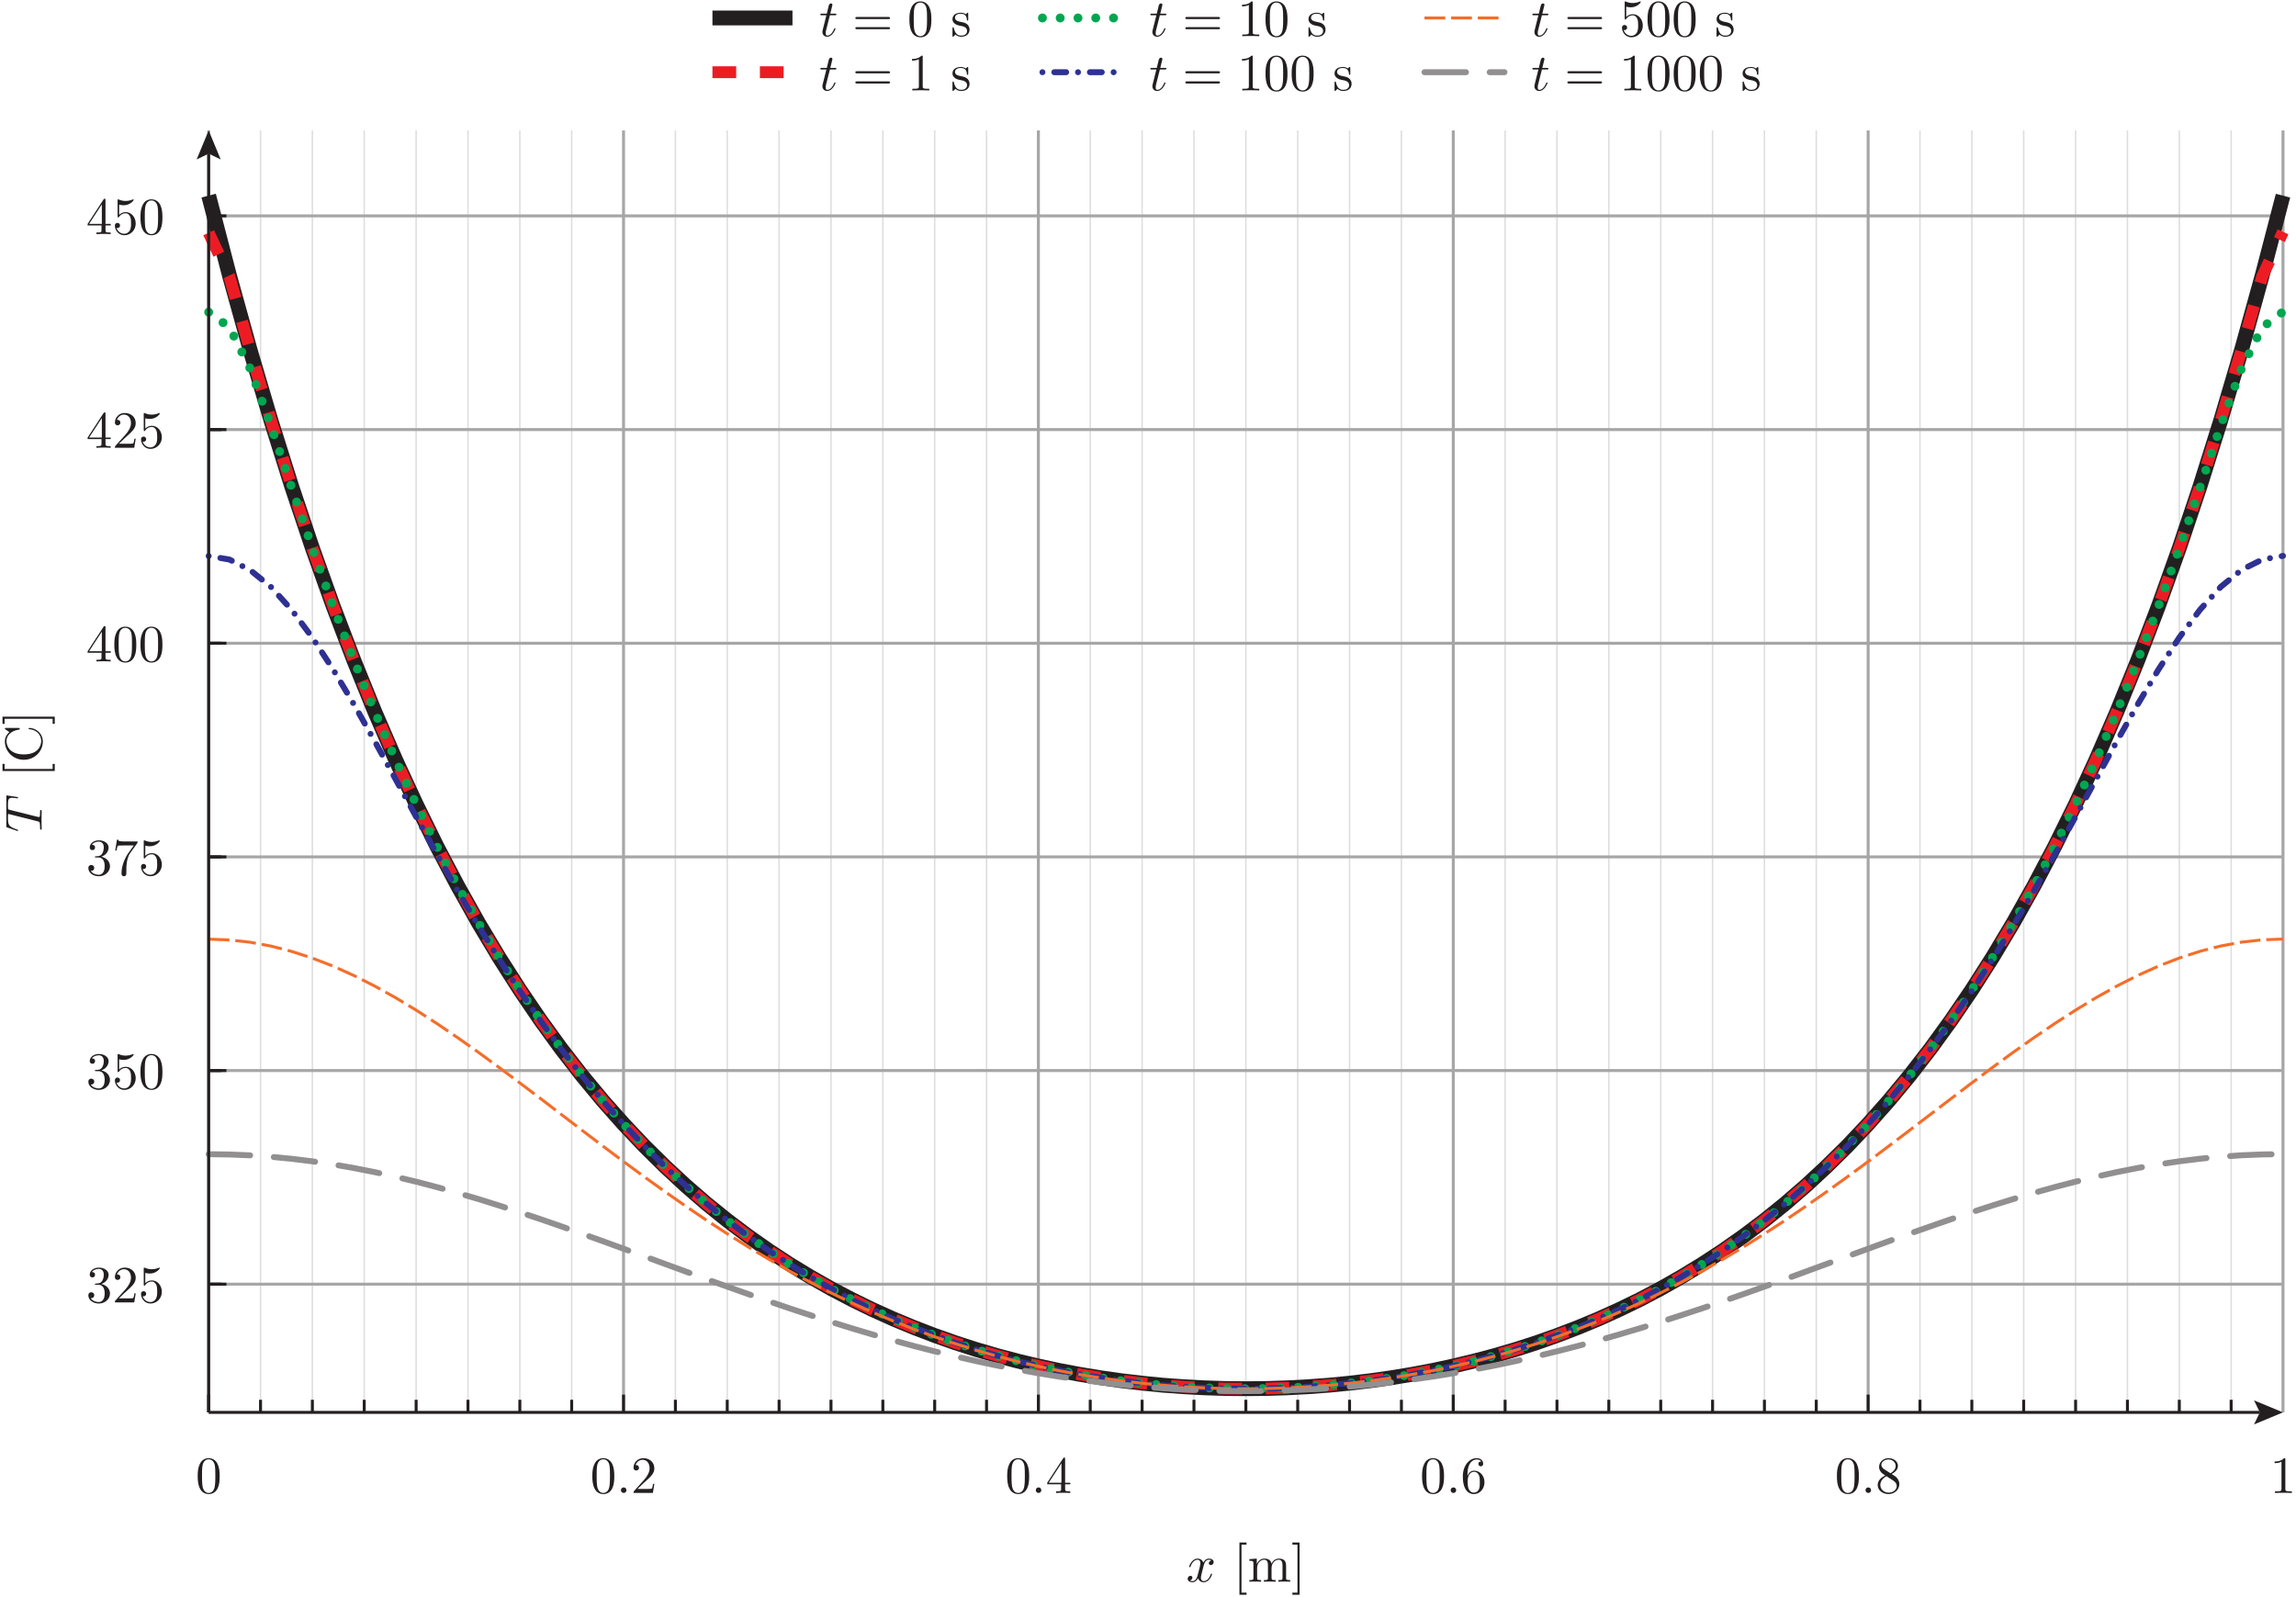 <?xml version="1.0" encoding="UTF-8"?>
<svg xmlns="http://www.w3.org/2000/svg" xmlns:xlink="http://www.w3.org/1999/xlink" width="439.26pt" height="305.61pt" viewBox="0 0 439.26 305.61" version="1.1">
<defs>
<g>
<symbol overflow="visible" id="glyph0-0">
<path style="stroke:none;" d=""/>
</symbol>
<symbol overflow="visible" id="glyph0-1">
<path style="stroke:none;" d="M 4.594 -3.203 C 4.594 -4 4.547 -4.797 4.203 -5.547 C 3.734 -6.5 2.922 -6.656 2.5 -6.656 C 1.906 -6.656 1.172 -6.406 0.766 -5.469 C 0.438 -4.781 0.391 -4 0.391 -3.203 C 0.391 -2.453 0.438 -1.547 0.844 -0.797 C 1.266 0.016 2 0.219 2.484 0.219 C 3.031 0.219 3.797 0.016 4.234 -0.938 C 4.547 -1.625 4.594 -2.406 4.594 -3.203 Z M 2.484 0 C 2.094 0 1.516 -0.25 1.328 -1.203 C 1.219 -1.812 1.219 -2.734 1.219 -3.312 C 1.219 -3.953 1.219 -4.625 1.297 -5.156 C 1.484 -6.344 2.234 -6.438 2.484 -6.438 C 2.812 -6.438 3.484 -6.266 3.672 -5.266 C 3.766 -4.703 3.766 -3.953 3.766 -3.312 C 3.766 -2.562 3.766 -1.891 3.656 -1.25 C 3.516 -0.297 2.938 0 2.484 0 Z M 2.484 0 "/>
</symbol>
<symbol overflow="visible" id="glyph0-2">
<path style="stroke:none;" d="M 1.266 -0.766 L 2.328 -1.797 C 3.891 -3.188 4.484 -3.719 4.484 -4.719 C 4.484 -5.859 3.594 -6.656 2.375 -6.656 C 1.234 -6.656 0.5 -5.734 0.5 -4.844 C 0.5 -4.297 1 -4.297 1.031 -4.297 C 1.203 -4.297 1.547 -4.406 1.547 -4.812 C 1.547 -5.078 1.375 -5.344 1.016 -5.344 C 0.938 -5.344 0.922 -5.344 0.891 -5.328 C 1.125 -5.984 1.656 -6.344 2.234 -6.344 C 3.156 -6.344 3.578 -5.547 3.578 -4.719 C 3.578 -3.922 3.078 -3.125 2.531 -2.516 L 0.609 -0.375 C 0.5 -0.266 0.5 -0.234 0.5 0 L 4.203 0 L 4.484 -1.734 L 4.234 -1.734 C 4.188 -1.438 4.125 -1 4.016 -0.844 C 3.953 -0.766 3.297 -0.766 3.062 -0.766 Z M 1.266 -0.766 "/>
</symbol>
<symbol overflow="visible" id="glyph0-3">
<path style="stroke:none;" d="M 2.938 -1.656 L 2.938 -0.781 C 2.938 -0.422 2.922 -0.312 2.188 -0.312 L 1.969 -0.312 L 1.969 0 C 2.375 -0.031 2.906 -0.031 3.312 -0.031 C 3.734 -0.031 4.266 -0.031 4.688 0 L 4.688 -0.312 L 4.469 -0.312 C 3.734 -0.312 3.703 -0.422 3.703 -0.781 L 3.703 -1.656 L 4.703 -1.656 L 4.703 -1.953 L 3.703 -1.953 L 3.703 -6.516 C 3.703 -6.703 3.703 -6.766 3.547 -6.766 C 3.453 -6.766 3.438 -6.766 3.344 -6.656 L 0.281 -1.953 L 0.281 -1.656 Z M 3 -1.953 L 0.562 -1.953 L 3 -5.688 Z M 3 -1.953 "/>
</symbol>
<symbol overflow="visible" id="glyph0-4">
<path style="stroke:none;" d="M 1.312 -3.281 L 1.312 -3.516 C 1.312 -6.047 2.562 -6.406 3.062 -6.406 C 3.312 -6.406 3.734 -6.344 3.953 -6.016 C 3.797 -6.016 3.406 -6.016 3.406 -5.562 C 3.406 -5.25 3.641 -5.094 3.859 -5.094 C 4.016 -5.094 4.312 -5.188 4.312 -5.578 C 4.312 -6.188 3.875 -6.656 3.047 -6.656 C 1.766 -6.656 0.422 -5.375 0.422 -3.156 C 0.422 -0.484 1.578 0.219 2.516 0.219 C 3.625 0.219 4.562 -0.719 4.562 -2.047 C 4.562 -3.312 3.688 -4.266 2.562 -4.266 C 1.891 -4.266 1.516 -3.766 1.312 -3.281 Z M 2.516 -0.062 C 1.875 -0.062 1.578 -0.656 1.516 -0.812 C 1.344 -1.281 1.344 -2.078 1.344 -2.266 C 1.344 -3.047 1.656 -4.047 2.562 -4.047 C 2.719 -4.047 3.188 -4.047 3.484 -3.422 C 3.672 -3.047 3.672 -2.547 3.672 -2.047 C 3.672 -1.562 3.672 -1.062 3.5 -0.703 C 3.203 -0.109 2.734 -0.062 2.516 -0.062 Z M 2.516 -0.062 "/>
</symbol>
<symbol overflow="visible" id="glyph0-5">
<path style="stroke:none;" d="M 1.625 -4.562 C 1.172 -4.875 1.125 -5.203 1.125 -5.375 C 1.125 -5.984 1.781 -6.406 2.484 -6.406 C 3.219 -6.406 3.859 -5.891 3.859 -5.172 C 3.859 -4.594 3.469 -4.125 2.875 -3.766 Z M 3.094 -3.625 C 3.812 -3.984 4.297 -4.516 4.297 -5.172 C 4.297 -6.094 3.406 -6.656 2.5 -6.656 C 1.5 -6.656 0.688 -5.922 0.688 -4.984 C 0.688 -4.812 0.703 -4.359 1.125 -3.891 C 1.234 -3.766 1.609 -3.516 1.859 -3.344 C 1.281 -3.062 0.422 -2.5 0.422 -1.516 C 0.422 -0.453 1.438 0.219 2.484 0.219 C 3.625 0.219 4.562 -0.609 4.562 -1.688 C 4.562 -2.047 4.453 -2.484 4.078 -2.906 C 3.891 -3.125 3.734 -3.219 3.094 -3.625 Z M 2.094 -3.203 L 3.312 -2.422 C 3.594 -2.234 4.062 -1.938 4.062 -1.312 C 4.062 -0.578 3.312 -0.062 2.5 -0.062 C 1.641 -0.062 0.922 -0.688 0.922 -1.516 C 0.922 -2.094 1.234 -2.734 2.094 -3.203 Z M 2.094 -3.203 "/>
</symbol>
<symbol overflow="visible" id="glyph0-6">
<path style="stroke:none;" d="M 2.938 -6.406 C 2.938 -6.641 2.938 -6.656 2.703 -6.656 C 2.094 -6.016 1.203 -6.016 0.891 -6.016 L 0.891 -5.703 C 1.094 -5.703 1.688 -5.703 2.203 -5.969 L 2.203 -0.797 C 2.203 -0.438 2.172 -0.312 1.266 -0.312 L 0.953 -0.312 L 0.953 0 C 1.297 -0.031 2.172 -0.031 2.562 -0.031 C 2.969 -0.031 3.844 -0.031 4.188 0 L 4.188 -0.312 L 3.875 -0.312 C 2.969 -0.312 2.938 -0.422 2.938 -0.797 Z M 2.938 -6.406 "/>
</symbol>
<symbol overflow="visible" id="glyph0-7">
<path style="stroke:none;" d="M 2.547 2.5 L 2.547 2.094 L 1.578 2.094 L 1.578 -7.094 L 2.547 -7.094 L 2.547 -7.5 L 1.188 -7.5 L 1.188 2.5 Z M 2.547 2.5 "/>
</symbol>
<symbol overflow="visible" id="glyph0-8">
<path style="stroke:none;" d="M 1.094 -3.438 L 1.094 -0.766 C 1.094 -0.312 0.984 -0.312 0.312 -0.312 L 0.312 0 C 0.672 -0.016 1.188 -0.031 1.453 -0.031 C 1.703 -0.031 2.234 -0.016 2.562 0 L 2.562 -0.312 C 1.906 -0.312 1.797 -0.312 1.797 -0.766 L 1.797 -2.594 C 1.797 -3.641 2.5 -4.203 3.141 -4.203 C 3.766 -4.203 3.875 -3.656 3.875 -3.094 L 3.875 -0.766 C 3.875 -0.312 3.766 -0.312 3.094 -0.312 L 3.094 0 C 3.453 -0.016 3.953 -0.031 4.234 -0.031 C 4.484 -0.031 5.016 -0.016 5.344 0 L 5.344 -0.312 C 4.688 -0.312 4.562 -0.312 4.562 -0.766 L 4.562 -2.594 C 4.562 -3.641 5.281 -4.203 5.922 -4.203 C 6.547 -4.203 6.656 -3.656 6.656 -3.094 L 6.656 -0.766 C 6.656 -0.312 6.547 -0.312 5.875 -0.312 L 5.875 0 C 6.234 -0.016 6.734 -0.031 7.016 -0.031 C 7.266 -0.031 7.797 -0.016 8.125 0 L 8.125 -0.312 C 7.609 -0.312 7.359 -0.312 7.344 -0.609 L 7.344 -2.516 C 7.344 -3.375 7.344 -3.688 7.047 -4.047 C 6.906 -4.219 6.562 -4.422 5.984 -4.422 C 5.156 -4.422 4.703 -3.812 4.547 -3.438 C 4.406 -4.312 3.656 -4.422 3.203 -4.422 C 2.484 -4.422 2.016 -3.984 1.734 -3.375 L 1.734 -4.422 L 0.312 -4.312 L 0.312 -4 C 1.016 -4 1.094 -3.938 1.094 -3.438 Z M 1.094 -3.438 "/>
</symbol>
<symbol overflow="visible" id="glyph0-9">
<path style="stroke:none;" d="M 1.594 -7.5 L 0.219 -7.5 L 0.219 -7.094 L 1.188 -7.094 L 1.188 2.094 L 0.219 2.094 L 0.219 2.5 L 1.594 2.5 Z M 1.594 -7.5 "/>
</symbol>
<symbol overflow="visible" id="glyph0-10">
<path style="stroke:none;" d="M 2.906 -3.516 C 3.719 -3.797 4.297 -4.484 4.297 -5.281 C 4.297 -6.094 3.422 -6.656 2.453 -6.656 C 1.453 -6.656 0.688 -6.062 0.688 -5.297 C 0.688 -4.969 0.906 -4.781 1.203 -4.781 C 1.516 -4.781 1.703 -5 1.703 -5.297 C 1.703 -5.797 1.234 -5.797 1.094 -5.797 C 1.406 -6.281 2.062 -6.406 2.422 -6.406 C 2.828 -6.406 3.375 -6.188 3.375 -5.297 C 3.375 -5.172 3.359 -4.594 3.094 -4.156 C 2.797 -3.672 2.453 -3.641 2.203 -3.625 C 2.125 -3.625 1.891 -3.594 1.812 -3.594 C 1.734 -3.594 1.672 -3.578 1.672 -3.484 C 1.672 -3.375 1.734 -3.375 1.906 -3.375 L 2.344 -3.375 C 3.172 -3.375 3.547 -2.688 3.547 -1.703 C 3.547 -0.344 2.844 -0.062 2.406 -0.062 C 1.984 -0.062 1.234 -0.234 0.875 -0.812 C 1.234 -0.766 1.547 -0.984 1.547 -1.375 C 1.547 -1.734 1.266 -1.938 0.984 -1.938 C 0.734 -1.938 0.422 -1.797 0.422 -1.344 C 0.422 -0.438 1.344 0.219 2.438 0.219 C 3.656 0.219 4.562 -0.688 4.562 -1.703 C 4.562 -2.531 3.938 -3.312 2.906 -3.516 Z M 2.906 -3.516 "/>
</symbol>
<symbol overflow="visible" id="glyph0-11">
<path style="stroke:none;" d="M 4.484 -2.016 C 4.484 -3.203 3.672 -4.203 2.594 -4.203 C 2.109 -4.203 1.688 -4.047 1.312 -3.688 L 1.312 -5.641 C 1.516 -5.578 1.844 -5.516 2.172 -5.516 C 3.406 -5.516 4.094 -6.422 4.094 -6.547 C 4.094 -6.609 4.062 -6.656 4 -6.656 C 3.984 -6.656 3.969 -6.656 3.922 -6.625 C 3.719 -6.547 3.234 -6.344 2.562 -6.344 C 2.156 -6.344 1.703 -6.406 1.234 -6.625 C 1.156 -6.656 1.125 -6.656 1.109 -6.656 C 1.016 -6.656 1.016 -6.562 1.016 -6.406 L 1.016 -3.453 C 1.016 -3.266 1.016 -3.188 1.156 -3.188 C 1.219 -3.188 1.234 -3.219 1.281 -3.281 C 1.391 -3.438 1.766 -3.984 2.562 -3.984 C 3.094 -3.984 3.344 -3.516 3.422 -3.344 C 3.578 -2.969 3.594 -2.578 3.594 -2.078 C 3.594 -1.734 3.594 -1.125 3.359 -0.703 C 3.125 -0.312 2.75 -0.062 2.297 -0.062 C 1.562 -0.062 0.984 -0.594 0.812 -1.188 C 0.844 -1.172 0.875 -1.156 0.984 -1.156 C 1.312 -1.156 1.484 -1.406 1.484 -1.656 C 1.484 -1.891 1.312 -2.141 0.984 -2.141 C 0.844 -2.141 0.5 -2.062 0.5 -1.609 C 0.5 -0.75 1.188 0.219 2.312 0.219 C 3.469 0.219 4.484 -0.734 4.484 -2.016 Z M 4.484 -2.016 "/>
</symbol>
<symbol overflow="visible" id="glyph0-12">
<path style="stroke:none;" d="M 4.766 -6.094 C 4.844 -6.203 4.844 -6.234 4.844 -6.438 L 2.422 -6.438 C 1.203 -6.438 1.188 -6.562 1.141 -6.766 L 0.891 -6.766 L 0.562 -4.703 L 0.812 -4.703 C 0.844 -4.859 0.938 -5.484 1.062 -5.609 C 1.125 -5.672 1.906 -5.672 2.047 -5.672 L 4.109 -5.672 C 4 -5.516 3.203 -4.422 2.984 -4.094 C 2.094 -2.734 1.766 -1.344 1.766 -0.328 C 1.766 -0.234 1.766 0.219 2.219 0.219 C 2.688 0.219 2.688 -0.234 2.688 -0.328 L 2.688 -0.844 C 2.688 -1.391 2.703 -1.938 2.797 -2.484 C 2.828 -2.703 2.969 -3.562 3.406 -4.188 Z M 4.766 -6.094 "/>
</symbol>
<symbol overflow="visible" id="glyph0-13">
<path style="stroke:none;" d="M 6.875 -3.266 C 7.016 -3.266 7.203 -3.266 7.203 -3.469 C 7.203 -3.672 7.016 -3.672 6.875 -3.672 L 0.891 -3.672 C 0.75 -3.672 0.562 -3.672 0.562 -3.469 C 0.562 -3.266 0.75 -3.266 0.906 -3.266 Z M 6.875 -1.328 C 7.016 -1.328 7.203 -1.328 7.203 -1.531 C 7.203 -1.734 7.016 -1.734 6.875 -1.734 L 0.906 -1.734 C 0.75 -1.734 0.562 -1.734 0.562 -1.531 C 0.562 -1.328 0.75 -1.328 0.891 -1.328 Z M 6.875 -1.328 "/>
</symbol>
<symbol overflow="visible" id="glyph0-14">
<path style="stroke:none;" d="M 2.078 -1.938 C 2.297 -1.906 3.125 -1.734 3.125 -1.016 C 3.125 -0.516 2.766 -0.109 1.984 -0.109 C 1.156 -0.109 0.797 -0.688 0.594 -1.531 C 0.562 -1.656 0.562 -1.703 0.453 -1.703 C 0.328 -1.703 0.328 -1.625 0.328 -1.453 L 0.328 -0.125 C 0.328 0.047 0.328 0.109 0.438 0.109 C 0.484 0.109 0.5 0.094 0.688 -0.094 C 0.703 -0.109 0.703 -0.125 0.891 -0.312 C 1.328 0.094 1.781 0.109 1.984 0.109 C 3.141 0.109 3.594 -0.562 3.594 -1.281 C 3.594 -1.812 3.297 -2.109 3.188 -2.234 C 2.844 -2.547 2.453 -2.625 2.047 -2.703 C 1.484 -2.812 0.812 -2.953 0.812 -3.531 C 0.812 -3.875 1.062 -4.297 1.938 -4.297 C 3.031 -4.297 3.078 -3.391 3.094 -3.078 C 3.109 -2.984 3.203 -2.984 3.219 -2.984 C 3.344 -2.984 3.344 -3.047 3.344 -3.234 L 3.344 -4.234 C 3.344 -4.406 3.344 -4.484 3.234 -4.484 C 3.188 -4.484 3.172 -4.484 3.047 -4.359 C 3.016 -4.312 2.906 -4.234 2.875 -4.203 C 2.484 -4.484 2.078 -4.484 1.938 -4.484 C 0.703 -4.484 0.328 -3.812 0.328 -3.25 C 0.328 -2.906 0.484 -2.625 0.766 -2.406 C 1.078 -2.141 1.359 -2.078 2.078 -1.938 Z M 2.078 -1.938 "/>
</symbol>
<symbol overflow="visible" id="glyph1-0">
<path style="stroke:none;" d=""/>
</symbol>
<symbol overflow="visible" id="glyph1-1">
<path style="stroke:none;" d="M 1.922 -0.531 C 1.922 -0.812 1.688 -1.062 1.391 -1.062 C 1.094 -1.062 0.859 -0.812 0.859 -0.531 C 0.859 -0.234 1.094 0 1.391 0 C 1.688 0 1.922 -0.234 1.922 -0.531 Z M 1.922 -0.531 "/>
</symbol>
<symbol overflow="visible" id="glyph1-2">
<path style="stroke:none;" d="M 3.344 -3.016 C 3.406 -3.281 3.625 -4.203 4.328 -4.203 C 4.375 -4.203 4.625 -4.203 4.828 -4.062 C 4.547 -4.016 4.344 -3.766 4.344 -3.531 C 4.344 -3.375 4.453 -3.188 4.734 -3.188 C 4.953 -3.188 5.266 -3.359 5.266 -3.766 C 5.266 -4.281 4.688 -4.422 4.344 -4.422 C 3.766 -4.422 3.406 -3.891 3.297 -3.656 C 3.047 -4.312 2.5 -4.422 2.203 -4.422 C 1.172 -4.422 0.594 -3.125 0.594 -2.875 C 0.594 -2.781 0.703 -2.781 0.719 -2.781 C 0.797 -2.781 0.828 -2.797 0.844 -2.891 C 1.188 -3.953 1.844 -4.203 2.188 -4.203 C 2.375 -4.203 2.734 -4.109 2.734 -3.531 C 2.734 -3.219 2.562 -2.547 2.188 -1.156 C 2.031 -0.531 1.688 -0.109 1.234 -0.109 C 1.188 -0.109 0.953 -0.109 0.734 -0.234 C 0.984 -0.297 1.203 -0.5 1.203 -0.781 C 1.203 -1.047 0.984 -1.125 0.844 -1.125 C 0.547 -1.125 0.297 -0.875 0.297 -0.547 C 0.297 -0.094 0.797 0.109 1.234 0.109 C 1.891 0.109 2.25 -0.594 2.281 -0.656 C 2.406 -0.281 2.766 0.109 3.359 0.109 C 4.391 0.109 4.953 -1.188 4.953 -1.438 C 4.953 -1.531 4.875 -1.531 4.844 -1.531 C 4.75 -1.531 4.734 -1.484 4.703 -1.422 C 4.375 -0.344 3.703 -0.109 3.375 -0.109 C 2.984 -0.109 2.828 -0.438 2.828 -0.766 C 2.828 -0.984 2.891 -1.203 3 -1.656 Z M 3.344 -3.016 "/>
</symbol>
<symbol overflow="visible" id="glyph1-3">
<path style="stroke:none;" d="M 2.062 -4 L 3 -4 C 3.203 -4 3.297 -4 3.297 -4.203 C 3.297 -4.312 3.203 -4.312 3.016 -4.312 L 2.141 -4.312 C 2.5 -5.734 2.547 -5.938 2.547 -5.984 C 2.547 -6.156 2.438 -6.266 2.266 -6.266 C 2.234 -6.266 1.953 -6.25 1.859 -5.906 L 1.469 -4.312 L 0.531 -4.312 C 0.328 -4.312 0.234 -4.312 0.234 -4.125 C 0.234 -4 0.312 -4 0.516 -4 L 1.391 -4 C 0.672 -1.156 0.625 -0.984 0.625 -0.812 C 0.625 -0.266 1.016 0.109 1.547 0.109 C 2.562 0.109 3.141 -1.344 3.141 -1.438 C 3.141 -1.531 3.062 -1.531 3.016 -1.531 C 2.938 -1.531 2.922 -1.5 2.875 -1.391 C 2.438 -0.344 1.906 -0.109 1.562 -0.109 C 1.359 -0.109 1.266 -0.234 1.266 -0.562 C 1.266 -0.812 1.281 -0.875 1.312 -1.047 Z M 2.062 -4 "/>
</symbol>
<symbol overflow="visible" id="glyph2-0">
<path style="stroke:none;" d=""/>
</symbol>
<symbol overflow="visible" id="glyph2-1">
<path style="stroke:none;" d="M -6.062 -4.266 C -6.344 -4.344 -6.406 -4.375 -6.438 -4.5 C -6.453 -4.594 -6.453 -4.922 -6.453 -5.125 C -6.453 -6.141 -6.422 -6.594 -5.641 -6.594 C -5.484 -6.594 -5.094 -6.547 -4.844 -6.516 C -4.797 -6.5 -4.688 -6.484 -4.656 -6.484 C -4.594 -6.484 -4.516 -6.516 -4.516 -6.594 C -4.516 -6.703 -4.594 -6.734 -4.75 -6.75 L -6.484 -7.016 C -6.531 -7.031 -6.625 -7.047 -6.656 -7.047 C -6.766 -7.047 -6.766 -6.938 -6.766 -6.766 L -6.766 -1.219 C -6.766 -0.984 -6.766 -0.969 -6.562 -0.906 L -4.812 -0.297 C -4.797 -0.297 -4.656 -0.234 -4.625 -0.234 C -4.562 -0.234 -4.516 -0.297 -4.516 -0.359 C -4.516 -0.453 -4.562 -0.469 -4.734 -0.531 C -6.281 -1.062 -6.453 -1.328 -6.453 -2.812 L -6.453 -3.203 C -6.453 -3.484 -6.422 -3.484 -6.344 -3.484 C -6.281 -3.484 -6.156 -3.453 -6.125 -3.438 L -0.797 -2.094 C -0.422 -2.016 -0.312 -1.984 -0.312 -0.906 C -0.312 -0.547 -0.312 -0.484 -0.125 -0.484 C 0 -0.484 0 -0.594 0 -0.656 C 0 -0.938 -0.016 -1.203 -0.016 -1.484 C -0.016 -1.766 -0.031 -2.047 -0.031 -2.328 C -0.031 -2.609 -0.016 -2.891 -0.016 -3.156 C -0.016 -3.453 0 -3.75 0 -4.031 C 0 -4.125 0 -4.25 -0.203 -4.25 C -0.312 -4.25 -0.312 -4.172 -0.312 -3.906 C -0.312 -3.656 -0.312 -3.531 -0.328 -3.266 C -0.359 -2.984 -0.391 -2.906 -0.547 -2.906 C -0.562 -2.906 -0.609 -2.906 -0.766 -2.938 Z M -6.062 -4.266 "/>
</symbol>
<symbol overflow="visible" id="glyph3-0">
<path style="stroke:none;" d=""/>
</symbol>
<symbol overflow="visible" id="glyph3-1">
<path style="stroke:none;" d="M 2.5 -2.547 L 2.094 -2.547 L 2.094 -1.578 L -7.094 -1.578 L -7.094 -2.547 L -7.5 -2.547 L -7.5 -1.188 L 2.5 -1.188 Z M 2.5 -2.547 "/>
</symbol>
<symbol overflow="visible" id="glyph3-2">
<path style="stroke:none;" d="M -3.422 -0.562 C -1.344 -0.562 0.219 -2.188 0.219 -4.047 C 0.219 -5.672 -1.172 -6.656 -2.328 -6.656 C -2.438 -6.656 -2.5 -6.656 -2.5 -6.516 C -2.5 -6.406 -2.438 -6.406 -2.344 -6.406 C -0.906 -6.312 -0.094 -5.25 -0.094 -4.156 C -0.094 -3.547 -0.438 -1.594 -3.406 -1.594 C -6.406 -1.594 -6.734 -3.547 -6.734 -4.156 C -6.734 -5.234 -5.828 -6.125 -4.375 -6.328 C -4.234 -6.344 -4.203 -6.344 -4.203 -6.484 C -4.203 -6.656 -4.234 -6.656 -4.438 -6.656 L -6.812 -6.656 C -6.984 -6.656 -7.047 -6.656 -7.047 -6.547 C -7.047 -6.5 -7.047 -6.453 -6.938 -6.375 L -6.188 -5.875 C -6.547 -5.516 -7.047 -5 -7.047 -4.047 C -7.047 -2.172 -5.453 -0.562 -3.422 -0.562 Z M -3.422 -0.562 "/>
</symbol>
<symbol overflow="visible" id="glyph3-3">
<path style="stroke:none;" d="M -7.5 -1.594 L -7.5 -0.219 L -7.094 -0.219 L -7.094 -1.188 L 2.094 -1.188 L 2.094 -0.219 L 2.5 -0.219 L 2.5 -1.594 Z M -7.5 -1.594 "/>
</symbol>
</g>
<clipPath id="clip1">
  <path d="M 0 0 L 439.262 0 L 439.262 305.609 L 0 305.609 Z M 0 0 "/>
</clipPath>
<clipPath id="clip2">
  <path d="M 7 12 L 439.262 12 L 439.262 298 L 7 298 Z M 7 12 "/>
</clipPath>
<clipPath id="clip3">
  <path d="M 15 35 L 439.262 35 L 439.262 290 L 15 290 Z M 15 35 "/>
</clipPath>
<clipPath id="clip4">
  <path d="M 23 90 L 439.262 90 L 439.262 282 L 23 282 Z M 23 90 "/>
</clipPath>
<clipPath id="clip5">
  <path d="M 31 171 L 439.262 171 L 439.262 274 L 31 274 Z M 31 171 "/>
</clipPath>
<clipPath id="clip6">
  <path d="M 23 204 L 439.262 204 L 439.262 283 L 23 283 Z M 23 204 "/>
</clipPath>
<clipPath id="clip7">
  <path d="M 237 295 L 249 295 L 249 305.609 L 237 305.609 Z M 237 295 "/>
</clipPath>
</defs>
<g id="surface1">
<path style="fill:none;stroke-width:2.835;stroke-linecap:butt;stroke-linejoin:miter;stroke:rgb(87.068%,86.833%,86.891%);stroke-opacity:1;stroke-miterlimit:10;" d="M 498.438 353.834 L 498.438 2806.53 " transform="matrix(0.1,0,0,-0.1,0,305.61)"/>
<path style="fill:none;stroke-width:2.835;stroke-linecap:butt;stroke-linejoin:miter;stroke:rgb(87.068%,86.833%,86.891%);stroke-opacity:1;stroke-miterlimit:10;" d="M 597.617 353.834 L 597.617 2806.53 " transform="matrix(0.1,0,0,-0.1,0,305.61)"/>
<path style="fill:none;stroke-width:2.835;stroke-linecap:butt;stroke-linejoin:miter;stroke:rgb(87.068%,86.833%,86.891%);stroke-opacity:1;stroke-miterlimit:10;" d="M 696.836 353.834 L 696.836 2806.53 " transform="matrix(0.1,0,0,-0.1,0,305.61)"/>
<path style="fill:none;stroke-width:2.835;stroke-linecap:butt;stroke-linejoin:miter;stroke:rgb(87.068%,86.833%,86.891%);stroke-opacity:1;stroke-miterlimit:10;" d="M 796.133 353.834 L 796.133 2806.53 " transform="matrix(0.1,0,0,-0.1,0,305.61)"/>
<path style="fill:none;stroke-width:2.835;stroke-linecap:butt;stroke-linejoin:miter;stroke:rgb(87.068%,86.833%,86.891%);stroke-opacity:1;stroke-miterlimit:10;" d="M 895.312 353.834 L 895.312 2806.53 " transform="matrix(0.1,0,0,-0.1,0,305.61)"/>
<path style="fill:none;stroke-width:2.835;stroke-linecap:butt;stroke-linejoin:miter;stroke:rgb(87.068%,86.833%,86.891%);stroke-opacity:1;stroke-miterlimit:10;" d="M 994.531 353.834 L 994.531 2806.53 " transform="matrix(0.1,0,0,-0.1,0,305.61)"/>
<path style="fill:none;stroke-width:2.835;stroke-linecap:butt;stroke-linejoin:miter;stroke:rgb(87.068%,86.833%,86.891%);stroke-opacity:1;stroke-miterlimit:10;" d="M 1093.711 353.834 L 1093.711 2806.53 " transform="matrix(0.1,0,0,-0.1,0,305.61)"/>
<path style="fill:none;stroke-width:2.835;stroke-linecap:butt;stroke-linejoin:miter;stroke:rgb(87.068%,86.833%,86.891%);stroke-opacity:1;stroke-miterlimit:10;" d="M 1292.109 353.834 L 1292.109 2806.53 " transform="matrix(0.1,0,0,-0.1,0,305.61)"/>
<path style="fill:none;stroke-width:2.835;stroke-linecap:butt;stroke-linejoin:miter;stroke:rgb(87.068%,86.833%,86.891%);stroke-opacity:1;stroke-miterlimit:10;" d="M 1391.328 353.834 L 1391.328 2806.53 " transform="matrix(0.1,0,0,-0.1,0,305.61)"/>
<path style="fill:none;stroke-width:2.835;stroke-linecap:butt;stroke-linejoin:miter;stroke:rgb(87.068%,86.833%,86.891%);stroke-opacity:1;stroke-miterlimit:10;" d="M 1490.508 353.834 L 1490.508 2806.53 " transform="matrix(0.1,0,0,-0.1,0,305.61)"/>
<path style="fill:none;stroke-width:2.835;stroke-linecap:butt;stroke-linejoin:miter;stroke:rgb(87.068%,86.833%,86.891%);stroke-opacity:1;stroke-miterlimit:10;" d="M 1589.805 353.834 L 1589.805 2806.53 " transform="matrix(0.1,0,0,-0.1,0,305.61)"/>
<path style="fill:none;stroke-width:2.835;stroke-linecap:butt;stroke-linejoin:miter;stroke:rgb(87.068%,86.833%,86.891%);stroke-opacity:1;stroke-miterlimit:10;" d="M 1689.023 353.834 L 1689.023 2806.53 " transform="matrix(0.1,0,0,-0.1,0,305.61)"/>
<path style="fill:none;stroke-width:2.835;stroke-linecap:butt;stroke-linejoin:miter;stroke:rgb(87.068%,86.833%,86.891%);stroke-opacity:1;stroke-miterlimit:10;" d="M 1788.203 353.834 L 1788.203 2806.53 " transform="matrix(0.1,0,0,-0.1,0,305.61)"/>
<path style="fill:none;stroke-width:2.835;stroke-linecap:butt;stroke-linejoin:miter;stroke:rgb(87.068%,86.833%,86.891%);stroke-opacity:1;stroke-miterlimit:10;" d="M 1887.422 353.834 L 1887.422 2806.53 " transform="matrix(0.1,0,0,-0.1,0,305.61)"/>
<path style="fill:none;stroke-width:2.835;stroke-linecap:butt;stroke-linejoin:miter;stroke:rgb(87.068%,86.833%,86.891%);stroke-opacity:1;stroke-miterlimit:10;" d="M 2085.82 353.834 L 2085.82 2806.53 " transform="matrix(0.1,0,0,-0.1,0,305.61)"/>
<path style="fill:none;stroke-width:2.835;stroke-linecap:butt;stroke-linejoin:miter;stroke:rgb(87.068%,86.833%,86.891%);stroke-opacity:1;stroke-miterlimit:10;" d="M 2185.039 353.834 L 2185.039 2806.53 " transform="matrix(0.1,0,0,-0.1,0,305.61)"/>
<path style="fill:none;stroke-width:2.835;stroke-linecap:butt;stroke-linejoin:miter;stroke:rgb(87.068%,86.833%,86.891%);stroke-opacity:1;stroke-miterlimit:10;" d="M 2284.219 353.834 L 2284.219 2806.53 " transform="matrix(0.1,0,0,-0.1,0,305.61)"/>
<path style="fill:none;stroke-width:2.835;stroke-linecap:butt;stroke-linejoin:miter;stroke:rgb(87.068%,86.833%,86.891%);stroke-opacity:1;stroke-miterlimit:10;" d="M 2383.516 353.834 L 2383.516 2806.53 " transform="matrix(0.1,0,0,-0.1,0,305.61)"/>
<path style="fill:none;stroke-width:2.835;stroke-linecap:butt;stroke-linejoin:miter;stroke:rgb(87.068%,86.833%,86.891%);stroke-opacity:1;stroke-miterlimit:10;" d="M 2482.734 353.834 L 2482.734 2806.53 " transform="matrix(0.1,0,0,-0.1,0,305.61)"/>
<path style="fill:none;stroke-width:2.835;stroke-linecap:butt;stroke-linejoin:miter;stroke:rgb(87.068%,86.833%,86.891%);stroke-opacity:1;stroke-miterlimit:10;" d="M 2581.914 353.834 L 2581.914 2806.53 " transform="matrix(0.1,0,0,-0.1,0,305.61)"/>
<path style="fill:none;stroke-width:2.835;stroke-linecap:butt;stroke-linejoin:miter;stroke:rgb(87.068%,86.833%,86.891%);stroke-opacity:1;stroke-miterlimit:10;" d="M 2681.133 353.834 L 2681.133 2806.53 " transform="matrix(0.1,0,0,-0.1,0,305.61)"/>
<path style="fill:none;stroke-width:2.835;stroke-linecap:butt;stroke-linejoin:miter;stroke:rgb(87.068%,86.833%,86.891%);stroke-opacity:1;stroke-miterlimit:10;" d="M 2879.531 353.834 L 2879.531 2806.53 " transform="matrix(0.1,0,0,-0.1,0,305.61)"/>
<path style="fill:none;stroke-width:2.835;stroke-linecap:butt;stroke-linejoin:miter;stroke:rgb(87.068%,86.833%,86.891%);stroke-opacity:1;stroke-miterlimit:10;" d="M 2978.711 353.834 L 2978.711 2806.53 " transform="matrix(0.1,0,0,-0.1,0,305.61)"/>
<path style="fill:none;stroke-width:2.835;stroke-linecap:butt;stroke-linejoin:miter;stroke:rgb(87.068%,86.833%,86.891%);stroke-opacity:1;stroke-miterlimit:10;" d="M 3077.93 353.834 L 3077.93 2806.53 " transform="matrix(0.1,0,0,-0.1,0,305.61)"/>
<path style="fill:none;stroke-width:2.835;stroke-linecap:butt;stroke-linejoin:miter;stroke:rgb(87.068%,86.833%,86.891%);stroke-opacity:1;stroke-miterlimit:10;" d="M 3177.227 353.834 L 3177.227 2806.53 " transform="matrix(0.1,0,0,-0.1,0,305.61)"/>
<path style="fill:none;stroke-width:2.835;stroke-linecap:butt;stroke-linejoin:miter;stroke:rgb(87.068%,86.833%,86.891%);stroke-opacity:1;stroke-miterlimit:10;" d="M 3276.406 353.834 L 3276.406 2806.53 " transform="matrix(0.1,0,0,-0.1,0,305.61)"/>
<path style="fill:none;stroke-width:2.835;stroke-linecap:butt;stroke-linejoin:miter;stroke:rgb(87.068%,86.833%,86.891%);stroke-opacity:1;stroke-miterlimit:10;" d="M 3375.625 353.834 L 3375.625 2806.53 " transform="matrix(0.1,0,0,-0.1,0,305.61)"/>
<path style="fill:none;stroke-width:2.835;stroke-linecap:butt;stroke-linejoin:miter;stroke:rgb(87.068%,86.833%,86.891%);stroke-opacity:1;stroke-miterlimit:10;" d="M 3474.805 353.834 L 3474.805 2806.53 " transform="matrix(0.1,0,0,-0.1,0,305.61)"/>
<path style="fill:none;stroke-width:2.835;stroke-linecap:butt;stroke-linejoin:miter;stroke:rgb(87.068%,86.833%,86.891%);stroke-opacity:1;stroke-miterlimit:10;" d="M 3673.203 353.834 L 3673.203 2806.53 " transform="matrix(0.1,0,0,-0.1,0,305.61)"/>
<path style="fill:none;stroke-width:2.835;stroke-linecap:butt;stroke-linejoin:miter;stroke:rgb(87.068%,86.833%,86.891%);stroke-opacity:1;stroke-miterlimit:10;" d="M 3772.422 353.834 L 3772.422 2806.53 " transform="matrix(0.1,0,0,-0.1,0,305.61)"/>
<path style="fill:none;stroke-width:2.835;stroke-linecap:butt;stroke-linejoin:miter;stroke:rgb(87.068%,86.833%,86.891%);stroke-opacity:1;stroke-miterlimit:10;" d="M 3871.602 353.834 L 3871.602 2806.53 " transform="matrix(0.1,0,0,-0.1,0,305.61)"/>
<path style="fill:none;stroke-width:2.835;stroke-linecap:butt;stroke-linejoin:miter;stroke:rgb(87.068%,86.833%,86.891%);stroke-opacity:1;stroke-miterlimit:10;" d="M 3970.938 353.834 L 3970.938 2806.53 " transform="matrix(0.1,0,0,-0.1,0,305.61)"/>
<path style="fill:none;stroke-width:2.835;stroke-linecap:butt;stroke-linejoin:miter;stroke:rgb(87.068%,86.833%,86.891%);stroke-opacity:1;stroke-miterlimit:10;" d="M 4070.117 353.834 L 4070.117 2806.53 " transform="matrix(0.1,0,0,-0.1,0,305.61)"/>
<path style="fill:none;stroke-width:2.835;stroke-linecap:butt;stroke-linejoin:miter;stroke:rgb(87.068%,86.833%,86.891%);stroke-opacity:1;stroke-miterlimit:10;" d="M 4169.336 353.834 L 4169.336 2806.53 " transform="matrix(0.1,0,0,-0.1,0,305.61)"/>
<path style="fill:none;stroke-width:2.835;stroke-linecap:butt;stroke-linejoin:miter;stroke:rgb(87.068%,86.833%,86.891%);stroke-opacity:1;stroke-miterlimit:10;" d="M 4268.516 353.834 L 4268.516 2806.53 " transform="matrix(0.1,0,0,-0.1,0,305.61)"/>
<path style="fill:none;stroke-width:5.669;stroke-linecap:butt;stroke-linejoin:miter;stroke:rgb(65.501%,64.873%,65.028%);stroke-opacity:1;stroke-miterlimit:10;" d="M 399.219 353.834 L 399.219 2806.53 " transform="matrix(0.1,0,0,-0.1,0,305.61)"/>
<path style="fill:none;stroke-width:5.669;stroke-linecap:butt;stroke-linejoin:miter;stroke:rgb(65.501%,64.873%,65.028%);stroke-opacity:1;stroke-miterlimit:10;" d="M 1192.93 353.834 L 1192.93 2806.53 " transform="matrix(0.1,0,0,-0.1,0,305.61)"/>
<path style="fill:none;stroke-width:5.669;stroke-linecap:butt;stroke-linejoin:miter;stroke:rgb(65.501%,64.873%,65.028%);stroke-opacity:1;stroke-miterlimit:10;" d="M 1986.602 353.834 L 1986.602 2806.53 " transform="matrix(0.1,0,0,-0.1,0,305.61)"/>
<path style="fill:none;stroke-width:5.669;stroke-linecap:butt;stroke-linejoin:miter;stroke:rgb(65.501%,64.873%,65.028%);stroke-opacity:1;stroke-miterlimit:10;" d="M 2780.312 353.834 L 2780.312 2806.53 " transform="matrix(0.1,0,0,-0.1,0,305.61)"/>
<path style="fill:none;stroke-width:5.669;stroke-linecap:butt;stroke-linejoin:miter;stroke:rgb(65.501%,64.873%,65.028%);stroke-opacity:1;stroke-miterlimit:10;" d="M 3574.023 353.834 L 3574.023 2806.53 " transform="matrix(0.1,0,0,-0.1,0,305.61)"/>
<path style="fill:none;stroke-width:5.669;stroke-linecap:butt;stroke-linejoin:miter;stroke:rgb(65.501%,64.873%,65.028%);stroke-opacity:1;stroke-miterlimit:10;" d="M 4367.734 353.834 L 4367.734 2806.53 " transform="matrix(0.1,0,0,-0.1,0,305.61)"/>
<path style="fill:none;stroke-width:2.835;stroke-linecap:butt;stroke-linejoin:miter;stroke:rgb(87.068%,86.833%,86.891%);stroke-opacity:1;stroke-miterlimit:10;" d="M 399.219 599.147 L 4367.734 599.147 " transform="matrix(0.1,0,0,-0.1,0,305.61)"/>
<path style="fill:none;stroke-width:2.835;stroke-linecap:butt;stroke-linejoin:miter;stroke:rgb(87.068%,86.833%,86.891%);stroke-opacity:1;stroke-miterlimit:10;" d="M 399.219 1007.858 L 4367.734 1007.858 " transform="matrix(0.1,0,0,-0.1,0,305.61)"/>
<path style="fill:none;stroke-width:2.835;stroke-linecap:butt;stroke-linejoin:miter;stroke:rgb(87.068%,86.833%,86.891%);stroke-opacity:1;stroke-miterlimit:10;" d="M 399.219 1416.647 L 4367.734 1416.647 " transform="matrix(0.1,0,0,-0.1,0,305.61)"/>
<path style="fill:none;stroke-width:2.835;stroke-linecap:butt;stroke-linejoin:miter;stroke:rgb(87.068%,86.833%,86.891%);stroke-opacity:1;stroke-miterlimit:10;" d="M 399.219 1825.436 L 4367.734 1825.436 " transform="matrix(0.1,0,0,-0.1,0,305.61)"/>
<path style="fill:none;stroke-width:2.835;stroke-linecap:butt;stroke-linejoin:miter;stroke:rgb(87.068%,86.833%,86.891%);stroke-opacity:1;stroke-miterlimit:10;" d="M 399.219 2234.225 L 4367.734 2234.225 " transform="matrix(0.1,0,0,-0.1,0,305.61)"/>
<path style="fill:none;stroke-width:2.835;stroke-linecap:butt;stroke-linejoin:miter;stroke:rgb(87.068%,86.833%,86.891%);stroke-opacity:1;stroke-miterlimit:10;" d="M 399.219 2643.053 L 4367.734 2643.053 " transform="matrix(0.1,0,0,-0.1,0,305.61)"/>
<path style="fill:none;stroke-width:5.669;stroke-linecap:butt;stroke-linejoin:miter;stroke:rgb(65.501%,64.873%,65.028%);stroke-opacity:1;stroke-miterlimit:10;" d="M 399.219 599.147 L 4367.734 599.147 " transform="matrix(0.1,0,0,-0.1,0,305.61)"/>
<path style="fill:none;stroke-width:5.669;stroke-linecap:butt;stroke-linejoin:miter;stroke:rgb(65.501%,64.873%,65.028%);stroke-opacity:1;stroke-miterlimit:10;" d="M 399.219 1007.858 L 4367.734 1007.858 " transform="matrix(0.1,0,0,-0.1,0,305.61)"/>
<path style="fill:none;stroke-width:5.669;stroke-linecap:butt;stroke-linejoin:miter;stroke:rgb(65.501%,64.873%,65.028%);stroke-opacity:1;stroke-miterlimit:10;" d="M 399.219 1416.647 L 4367.734 1416.647 " transform="matrix(0.1,0,0,-0.1,0,305.61)"/>
<path style="fill:none;stroke-width:5.669;stroke-linecap:butt;stroke-linejoin:miter;stroke:rgb(65.501%,64.873%,65.028%);stroke-opacity:1;stroke-miterlimit:10;" d="M 399.219 1825.436 L 4367.734 1825.436 " transform="matrix(0.1,0,0,-0.1,0,305.61)"/>
<path style="fill:none;stroke-width:5.669;stroke-linecap:butt;stroke-linejoin:miter;stroke:rgb(65.501%,64.873%,65.028%);stroke-opacity:1;stroke-miterlimit:10;" d="M 399.219 2234.225 L 4367.734 2234.225 " transform="matrix(0.1,0,0,-0.1,0,305.61)"/>
<path style="fill:none;stroke-width:5.669;stroke-linecap:butt;stroke-linejoin:miter;stroke:rgb(65.501%,64.873%,65.028%);stroke-opacity:1;stroke-miterlimit:10;" d="M 399.219 2643.053 L 4367.734 2643.053 " transform="matrix(0.1,0,0,-0.1,0,305.61)"/>
<g clip-path="url(#clip1)" clip-rule="nonzero">
<path style="fill:none;stroke-width:28.346;stroke-linecap:butt;stroke-linejoin:miter;stroke:rgb(13.73%,12.16%,12.549%);stroke-opacity:1;stroke-miterlimit:10;" d="M 399.219 2681.842 L 438.906 2529.225 L 478.633 2386.139 L 518.32 2251.725 L 557.93 2125.827 L 597.617 2007.545 L 637.305 1896.647 L 677.031 1792.623 L 716.719 1695.045 L 756.406 1603.444 L 796.133 1517.623 L 835.703 1437.037 L 875.43 1361.53 L 915.117 1290.748 L 954.805 1224.42 L 994.531 1162.233 L 1034.219 1103.912 L 1073.828 1049.342 L 1113.516 998.248 L 1153.203 950.319 L 1192.93 905.553 L 1232.617 863.522 L 1272.305 824.342 L 1312.031 787.545 L 1351.602 753.248 L 1391.328 721.217 L 1431.016 691.334 L 1470.703 663.444 L 1510.43 637.428 L 1550.117 613.248 L 1589.805 590.748 L 1629.414 569.928 L 1669.102 550.553 L 1708.828 532.623 L 1748.516 516.139 L 1788.203 500.944 L 1827.93 486.92 L 1867.539 474.147 L 1907.227 462.545 L 1946.914 452.038 L 1986.602 442.545 L 2026.328 434.03 L 2066.016 426.53 L 2105.703 420.045 L 2145.312 414.42 L 2185.039 409.733 L 2224.727 405.827 L 2264.414 402.936 L 2304.102 400.827 L 2343.828 399.538 L 2383.516 399.147 L 2423.125 399.538 L 2462.812 400.827 L 2502.539 402.936 L 2542.227 405.827 L 2581.914 409.733 L 2621.602 414.42 L 2661.211 420.045 L 2700.938 426.53 L 2740.625 434.03 L 2780.312 442.545 L 2820.039 452.038 L 2859.727 462.545 L 2899.414 474.147 L 2939.023 486.92 L 2978.711 500.944 L 3018.438 516.139 L 3058.125 532.623 L 3097.812 550.553 L 3137.539 569.85 L 3177.227 590.748 L 3216.836 613.248 L 3256.523 637.428 L 3296.211 663.444 L 3335.938 691.334 L 3375.625 721.217 L 3415.312 753.248 L 3454.922 787.545 L 3494.609 824.342 L 3534.336 863.522 L 3574.023 905.553 L 3613.711 950.319 L 3653.438 998.248 L 3693.125 1049.42 L 3732.734 1104.03 L 3772.422 1162.35 L 3812.109 1224.537 L 3851.836 1290.944 L 3891.523 1361.647 L 3931.211 1437.116 L 3970.938 1517.741 L 4010.508 1603.522 L 4050.234 1695.123 L 4089.922 1792.741 L 4129.609 1896.842 L 4169.336 2007.623 L 4209.023 2125.944 L 4248.633 2251.92 L 4288.32 2386.139 L 4328.008 2529.342 L 4367.734 2681.725 " transform="matrix(0.1,0,0,-0.1,0,305.61)"/>
</g>
<g clip-path="url(#clip2)" clip-rule="nonzero">
<path style="fill:none;stroke-width:22.677;stroke-linecap:butt;stroke-linejoin:miter;stroke:rgb(92.94%,10.979%,14.119%);stroke-opacity:1;stroke-dasharray:45.4;stroke-miterlimit:10;" d="M 399.219 2610.748 L 438.906 2527.037 L 478.633 2386.139 L 518.32 2251.725 L 557.93 2125.827 L 597.617 2007.623 L 637.305 1896.647 L 677.031 1792.623 L 716.719 1695.045 L 756.406 1603.444 L 796.133 1517.623 L 835.703 1437.037 L 875.43 1361.53 L 915.117 1290.748 L 954.805 1224.42 L 994.531 1162.233 L 1034.219 1103.912 L 1073.828 1049.342 L 1113.516 998.248 L 1153.203 950.319 L 1192.93 905.553 L 1232.617 863.522 L 1272.305 824.342 L 1312.031 787.545 L 1351.602 753.248 L 1391.328 721.217 L 1431.016 691.334 L 1470.703 663.444 L 1510.43 637.428 L 1550.117 613.248 L 1589.805 590.748 L 1629.414 569.928 L 1669.102 550.553 L 1708.828 532.623 L 1748.516 516.139 L 1788.203 500.944 L 1827.93 486.92 L 1867.539 474.147 L 1907.227 462.545 L 1946.914 452.038 L 1986.602 442.545 L 2026.328 434.03 L 2066.016 426.53 L 2105.703 420.045 L 2145.312 414.42 L 2185.039 409.733 L 2224.727 405.827 L 2264.414 402.936 L 2304.102 400.827 L 2343.828 399.538 L 2383.516 399.147 L 2423.125 399.538 L 2462.812 400.827 L 2502.539 402.936 L 2542.227 405.827 L 2581.914 409.733 L 2621.602 414.42 L 2661.211 420.045 L 2700.938 426.53 L 2740.625 434.03 L 2780.312 442.545 L 2820.039 452.038 L 2859.727 462.545 L 2899.414 474.147 L 2939.023 486.92 L 2978.711 500.944 L 3018.438 516.139 L 3058.125 532.623 L 3097.812 550.553 L 3137.539 569.85 L 3177.227 590.748 L 3216.836 613.248 L 3256.523 637.428 L 3296.211 663.444 L 3335.938 691.334 L 3375.625 721.217 L 3415.312 753.248 L 3454.922 787.545 L 3494.609 824.342 L 3534.336 863.522 L 3574.023 905.553 L 3613.711 950.319 L 3653.438 998.248 L 3693.125 1049.42 L 3732.734 1104.03 L 3772.422 1162.35 L 3812.109 1224.537 L 3851.836 1290.944 L 3891.523 1361.647 L 3931.211 1437.116 L 3970.938 1517.741 L 4010.508 1603.522 L 4050.234 1695.123 L 4089.922 1792.741 L 4129.609 1896.842 L 4169.336 2007.623 L 4209.023 2125.944 L 4248.633 2251.92 L 4288.32 2386.139 L 4328.008 2527.037 L 4367.734 2612.545 " transform="matrix(0.1,0,0,-0.1,0,305.61)"/>
</g>
<g clip-path="url(#clip3)" clip-rule="nonzero">
<path style="fill:none;stroke-width:17.008;stroke-linecap:round;stroke-linejoin:miter;stroke:rgb(0%,65.099%,31.369%);stroke-opacity:1;stroke-dasharray:0,34;stroke-miterlimit:10;" d="M 399.219 2458.912 L 438.906 2429.928 L 478.633 2350.827 L 518.32 2242.037 L 557.93 2123.522 L 597.617 2007.116 L 637.305 1896.53 L 677.031 1792.623 L 716.719 1695.045 L 756.406 1603.444 L 796.133 1517.623 L 835.703 1437.037 L 875.43 1361.53 L 915.117 1290.748 L 954.805 1224.42 L 994.531 1162.233 L 1034.219 1103.912 L 1073.828 1049.342 L 1113.516 998.248 L 1153.203 950.319 L 1192.93 905.553 L 1232.617 863.522 L 1272.305 824.342 L 1312.031 787.545 L 1351.602 753.248 L 1391.328 721.217 L 1431.016 691.334 L 1470.703 663.444 L 1510.43 637.428 L 1550.117 613.248 L 1589.805 590.748 L 1629.414 569.928 L 1669.102 550.553 L 1708.828 532.623 L 1748.516 516.139 L 1788.203 500.944 L 1827.93 486.92 L 1867.539 474.147 L 1907.227 462.545 L 1946.914 452.038 L 1986.602 442.545 L 2026.328 434.03 L 2066.016 426.53 L 2105.703 420.045 L 2145.312 414.42 L 2185.039 409.733 L 2224.727 405.827 L 2264.414 402.936 L 2304.102 400.827 L 2343.828 399.538 L 2383.516 399.147 L 2423.125 399.538 L 2462.812 400.827 L 2502.539 402.936 L 2542.227 405.827 L 2581.914 409.733 L 2621.602 414.42 L 2661.211 420.045 L 2700.938 426.53 L 2740.625 434.03 L 2780.312 442.545 L 2820.039 452.038 L 2859.727 462.545 L 2899.414 474.147 L 2939.023 486.92 L 2978.711 500.944 L 3018.438 516.139 L 3058.125 532.623 L 3097.812 550.553 L 3137.539 569.85 L 3177.227 590.748 L 3216.836 613.248 L 3256.523 637.428 L 3296.211 663.444 L 3335.938 691.334 L 3375.625 721.217 L 3415.312 753.248 L 3454.922 787.545 L 3494.609 824.342 L 3534.336 863.522 L 3574.023 905.553 L 3613.711 950.319 L 3653.438 998.248 L 3693.125 1049.42 L 3732.734 1104.03 L 3772.422 1162.35 L 3812.109 1224.537 L 3851.836 1290.944 L 3891.523 1361.647 L 3931.211 1437.116 L 3970.938 1517.741 L 4010.508 1603.522 L 4050.234 1695.123 L 4089.922 1792.741 L 4129.609 1896.725 L 4169.336 2007.233 L 4209.023 2123.639 L 4248.633 2242.116 L 4288.32 2351.217 L 4328.008 2429.616 L 4367.734 2459.616 " transform="matrix(0.1,0,0,-0.1,0,305.61)"/>
</g>
<g clip-path="url(#clip4)" clip-rule="nonzero">
<path style="fill:none;stroke-width:11.339;stroke-linecap:round;stroke-linejoin:miter;stroke:rgb(18.039%,19.22%,57.249%);stroke-opacity:1;stroke-dasharray:0,22.7,22.7,22.7;stroke-miterlimit:10;" d="M 399.219 1992.35 L 438.906 1985.553 L 478.633 1965.436 L 518.32 1933.131 L 557.93 1889.342 L 597.617 1836.139 L 637.305 1775.241 L 677.031 1708.639 L 716.719 1638.248 L 756.406 1566.022 L 796.133 1493.444 L 835.703 1421.842 L 875.43 1352.116 L 915.117 1285.045 L 954.805 1221.022 L 994.531 1160.241 L 1034.219 1102.858 L 1073.828 1048.717 L 1113.516 997.819 L 1153.203 950.123 L 1192.93 905.436 L 1232.617 863.444 L 1272.305 824.225 L 1312.031 787.545 L 1351.602 753.248 L 1391.328 721.217 L 1431.016 691.334 L 1470.703 663.444 L 1510.43 637.428 L 1550.117 613.248 L 1589.805 590.748 L 1629.414 569.928 L 1669.102 550.553 L 1708.828 532.623 L 1748.516 516.139 L 1788.203 500.944 L 1827.93 486.92 L 1867.539 474.147 L 1907.227 462.545 L 1946.914 452.038 L 1986.602 442.545 L 2026.328 434.03 L 2066.016 426.53 L 2105.703 420.045 L 2145.312 414.42 L 2185.039 409.733 L 2224.727 405.827 L 2264.414 402.936 L 2304.102 400.827 L 2343.828 399.538 L 2383.516 399.147 L 2423.125 399.538 L 2462.812 400.827 L 2502.539 402.936 L 2542.227 405.827 L 2581.914 409.733 L 2621.602 414.42 L 2661.211 420.045 L 2700.938 426.53 L 2740.625 434.03 L 2780.312 442.545 L 2820.039 452.038 L 2859.727 462.545 L 2899.414 474.147 L 2939.023 486.92 L 2978.711 500.944 L 3018.438 516.139 L 3058.125 532.623 L 3097.812 550.553 L 3137.539 569.85 L 3177.227 590.748 L 3216.836 613.248 L 3256.523 637.428 L 3296.211 663.444 L 3335.938 691.334 L 3375.625 721.217 L 3415.312 753.248 L 3454.922 787.545 L 3494.609 824.225 L 3534.336 863.444 L 3574.023 905.436 L 3613.711 950.123 L 3653.438 997.936 L 3693.125 1048.717 L 3732.734 1102.936 L 3772.422 1160.358 L 3812.109 1221.139 L 3851.836 1285.241 L 3891.523 1352.233 L 3931.211 1421.92 L 3970.938 1493.639 L 4010.508 1566.139 L 4050.234 1638.444 L 4089.922 1708.717 L 4129.609 1775.358 L 4169.336 1836.334 L 4209.023 1889.616 L 4248.633 1933.248 L 4288.32 1965.748 L 4328.008 1985.553 L 4367.734 1992.545 " transform="matrix(0.1,0,0,-0.1,0,305.61)"/>
</g>
<g clip-path="url(#clip5)" clip-rule="nonzero">
<path style="fill:none;stroke-width:5.669;stroke-linecap:butt;stroke-linejoin:miter;stroke:rgb(95.667%,43.146%,16.968%);stroke-opacity:1;stroke-dasharray:39.7,11.3;stroke-miterlimit:10;" d="M 399.219 1259.225 L 438.906 1257.741 L 478.633 1253.327 L 518.32 1246.022 L 557.93 1235.827 L 597.617 1222.936 L 637.305 1207.545 L 677.031 1189.616 L 716.719 1169.537 L 756.406 1147.428 L 796.133 1123.444 L 835.703 1097.858 L 875.43 1070.827 L 915.117 1042.858 L 954.805 1013.717 L 994.531 984.147 L 1034.219 954.147 L 1073.828 923.834 L 1113.516 893.522 L 1153.203 863.444 L 1192.93 833.717 L 1232.617 804.538 L 1272.305 776.022 L 1312.031 748.248 L 1351.602 721.452 L 1391.328 695.553 L 1431.016 670.631 L 1470.703 646.92 L 1510.43 624.225 L 1550.117 602.819 L 1589.805 582.545 L 1629.414 563.444 L 1669.102 545.436 L 1708.828 528.639 L 1748.516 513.053 L 1788.203 498.522 L 1827.93 485.123 L 1867.539 472.741 L 1907.227 461.452 L 1946.914 451.139 L 1986.602 441.92 L 2026.328 433.522 L 2066.016 426.217 L 2105.703 419.733 L 2145.312 414.225 L 2185.039 409.538 L 2224.727 405.748 L 2264.414 402.819 L 2304.102 400.748 L 2343.828 399.42 L 2383.516 399.03 L 2423.125 399.42 L 2462.812 400.748 L 2502.539 402.819 L 2542.227 405.748 L 2581.914 409.538 L 2621.602 414.225 L 2661.211 419.733 L 2700.938 426.217 L 2740.625 433.522 L 2780.312 441.842 L 2820.039 451.139 L 2859.727 461.452 L 2899.414 472.741 L 2939.023 485.045 L 2978.711 498.522 L 3018.438 513.053 L 3058.125 528.639 L 3097.812 545.436 L 3137.539 563.327 L 3177.227 582.545 L 3216.836 602.741 L 3256.523 624.225 L 3296.211 646.842 L 3335.938 670.631 L 3375.625 695.553 L 3415.312 721.334 L 3454.922 748.248 L 3494.609 776.022 L 3534.336 804.538 L 3574.023 833.717 L 3613.711 863.522 L 3653.438 893.639 L 3693.125 923.952 L 3732.734 954.147 L 3772.422 984.225 L 3812.109 1013.913 L 3851.836 1042.936 L 3891.523 1070.944 L 3931.211 1097.936 L 3970.938 1123.522 L 4010.508 1147.545 L 4050.234 1169.733 L 4089.922 1189.85 L 4129.609 1207.741 L 4169.336 1223.131 L 4209.023 1236.022 L 4248.633 1246.139 L 4288.32 1253.522 L 4328.008 1257.936 L 4367.734 1259.42 " transform="matrix(0.1,0,0,-0.1,0,305.61)"/>
</g>
<g clip-path="url(#clip6)" clip-rule="nonzero">
<path style="fill:none;stroke-width:11.339;stroke-linecap:round;stroke-linejoin:miter;stroke:rgb(56.865%,56.079%,56.274%);stroke-opacity:1;stroke-dasharray:79.4,45.4;stroke-miterlimit:10;" d="M 399.219 847.819 L 438.906 847.233 L 478.633 845.631 L 518.32 842.819 L 557.93 839.03 L 597.617 834.147 L 637.305 828.248 L 677.031 821.334 L 716.719 813.522 L 756.406 804.733 L 796.133 795.241 L 835.703 784.85 L 875.43 773.717 L 915.117 762.038 L 954.805 749.616 L 994.531 736.725 L 1034.219 723.444 L 1073.828 709.733 L 1113.516 695.631 L 1153.203 681.452 L 1192.93 666.92 L 1232.617 652.428 L 1272.305 637.819 L 1312.031 623.248 L 1351.602 608.717 L 1391.328 594.42 L 1431.016 580.319 L 1470.703 566.53 L 1510.43 552.936 L 1550.117 539.85 L 1589.805 527.038 L 1629.414 514.733 L 1669.102 502.936 L 1708.828 491.647 L 1748.516 480.827 L 1788.203 470.631 L 1827.93 461.022 L 1867.539 451.92 L 1907.227 443.522 L 1946.914 435.827 L 1986.602 428.717 L 2026.328 422.233 L 2066.016 416.452 L 2105.703 411.334 L 2145.312 406.842 L 2185.039 403.131 L 2224.727 400.045 L 2264.414 397.623 L 2304.102 395.944 L 2343.828 394.85 L 2383.516 394.538 L 2423.125 394.85 L 2462.812 395.944 L 2502.539 397.623 L 2542.227 400.045 L 2581.914 403.131 L 2621.602 406.842 L 2661.211 411.334 L 2700.938 416.452 L 2740.625 422.233 L 2780.312 428.639 L 2820.039 435.827 L 2859.727 443.522 L 2899.414 451.92 L 2939.023 460.944 L 2978.711 470.631 L 3018.438 480.827 L 3058.125 491.53 L 3097.812 502.936 L 3137.539 514.733 L 3177.227 527.038 L 3216.836 539.85 L 3256.523 552.936 L 3296.211 566.452 L 3335.938 580.319 L 3375.625 594.42 L 3415.312 608.717 L 3454.922 623.248 L 3494.609 637.819 L 3534.336 652.428 L 3574.023 666.92 L 3613.711 681.452 L 3653.438 695.748 L 3693.125 709.733 L 3732.734 723.444 L 3772.422 736.842 L 3812.109 749.733 L 3851.836 762.038 L 3891.523 773.834 L 3931.211 784.928 L 3970.938 795.241 L 4010.508 804.85 L 4050.234 813.639 L 4089.922 821.452 L 4129.609 828.327 L 4169.336 834.225 L 4209.023 839.147 L 4248.633 842.936 L 4288.32 845.748 L 4328.008 847.35 L 4367.734 847.936 " transform="matrix(0.1,0,0,-0.1,0,305.61)"/>
</g>
<path style=" stroke:none;fill-rule:nonzero;fill:rgb(13.73%,12.16%,12.549%);fill-opacity:1;" d="M 432.344 270.227 L 431.23 272.527 L 436.773 270.227 L 431.23 267.926 Z M 432.344 270.227 "/>
<path style="fill:none;stroke-width:5.669;stroke-linecap:butt;stroke-linejoin:miter;stroke:rgb(13.73%,12.16%,12.549%);stroke-opacity:1;stroke-miterlimit:10;" d="M 399.219 353.834 L 4323.438 353.834 " transform="matrix(0.1,0,0,-0.1,0,305.61)"/>
<path style="fill:none;stroke-width:5.669;stroke-linecap:butt;stroke-linejoin:miter;stroke:rgb(13.73%,12.16%,12.549%);stroke-opacity:1;stroke-miterlimit:10;" d="M 399.219 353.834 L 399.219 387.819 " transform="matrix(0.1,0,0,-0.1,0,305.61)"/>
<g style="fill:rgb(13.73%,12.16%,12.549%);fill-opacity:1;">
  <use xlink:href="#glyph0-1" x="37.431" y="285.641"/>
</g>
<path style="fill:none;stroke-width:5.669;stroke-linecap:butt;stroke-linejoin:miter;stroke:rgb(13.73%,12.16%,12.549%);stroke-opacity:1;stroke-miterlimit:10;" d="M 1192.93 353.834 L 1192.93 387.819 " transform="matrix(0.1,0,0,-0.1,0,305.61)"/>
<g style="fill:rgb(13.73%,12.16%,12.549%);fill-opacity:1;">
  <use xlink:href="#glyph0-1" x="112.931" y="285.641"/>
</g>
<g style="fill:rgb(13.73%,12.16%,12.549%);fill-opacity:1;">
  <use xlink:href="#glyph1-1" x="117.931" y="285.641"/>
</g>
<g style="fill:rgb(13.73%,12.16%,12.549%);fill-opacity:1;">
  <use xlink:href="#glyph0-2" x="120.701" y="285.641"/>
</g>
<path style="fill:none;stroke-width:5.669;stroke-linecap:butt;stroke-linejoin:miter;stroke:rgb(13.73%,12.16%,12.549%);stroke-opacity:1;stroke-miterlimit:10;" d="M 1986.602 353.834 L 1986.602 387.819 " transform="matrix(0.1,0,0,-0.1,0,305.61)"/>
<g style="fill:rgb(13.73%,12.16%,12.549%);fill-opacity:1;">
  <use xlink:href="#glyph0-1" x="192.301" y="285.641"/>
</g>
<g style="fill:rgb(13.73%,12.16%,12.549%);fill-opacity:1;">
  <use xlink:href="#glyph1-1" x="197.301" y="285.641"/>
</g>
<g style="fill:rgb(13.73%,12.16%,12.549%);fill-opacity:1;">
  <use xlink:href="#glyph0-3" x="200.071" y="285.641"/>
</g>
<path style="fill:none;stroke-width:5.669;stroke-linecap:butt;stroke-linejoin:miter;stroke:rgb(13.73%,12.16%,12.549%);stroke-opacity:1;stroke-miterlimit:10;" d="M 2780.312 353.834 L 2780.312 387.819 " transform="matrix(0.1,0,0,-0.1,0,305.61)"/>
<g style="fill:rgb(13.73%,12.16%,12.549%);fill-opacity:1;">
  <use xlink:href="#glyph0-1" x="271.671" y="285.641"/>
</g>
<g style="fill:rgb(13.73%,12.16%,12.549%);fill-opacity:1;">
  <use xlink:href="#glyph1-1" x="276.671" y="285.641"/>
</g>
<g style="fill:rgb(13.73%,12.16%,12.549%);fill-opacity:1;">
  <use xlink:href="#glyph0-4" x="279.441" y="285.641"/>
</g>
<path style="fill:none;stroke-width:5.669;stroke-linecap:butt;stroke-linejoin:miter;stroke:rgb(13.73%,12.16%,12.549%);stroke-opacity:1;stroke-miterlimit:10;" d="M 3574.023 353.834 L 3574.023 387.819 " transform="matrix(0.1,0,0,-0.1,0,305.61)"/>
<g style="fill:rgb(13.73%,12.16%,12.549%);fill-opacity:1;">
  <use xlink:href="#glyph0-1" x="351.041" y="285.641"/>
</g>
<g style="fill:rgb(13.73%,12.16%,12.549%);fill-opacity:1;">
  <use xlink:href="#glyph1-1" x="356.041" y="285.641"/>
</g>
<g style="fill:rgb(13.73%,12.16%,12.549%);fill-opacity:1;">
  <use xlink:href="#glyph0-5" x="358.811" y="285.641"/>
</g>
<g style="fill:rgb(13.73%,12.16%,12.549%);fill-opacity:1;">
  <use xlink:href="#glyph0-6" x="434.281" y="285.641"/>
</g>
<path style="fill:none;stroke-width:5.669;stroke-linecap:butt;stroke-linejoin:miter;stroke:rgb(13.73%,12.16%,12.549%);stroke-opacity:1;stroke-miterlimit:10;" d="M 498.438 353.834 L 498.438 377.936 " transform="matrix(0.1,0,0,-0.1,0,305.61)"/>
<path style="fill:none;stroke-width:5.669;stroke-linecap:butt;stroke-linejoin:miter;stroke:rgb(13.73%,12.16%,12.549%);stroke-opacity:1;stroke-miterlimit:10;" d="M 597.617 353.834 L 597.617 377.936 " transform="matrix(0.1,0,0,-0.1,0,305.61)"/>
<path style="fill:none;stroke-width:5.669;stroke-linecap:butt;stroke-linejoin:miter;stroke:rgb(13.73%,12.16%,12.549%);stroke-opacity:1;stroke-miterlimit:10;" d="M 696.836 353.834 L 696.836 377.936 " transform="matrix(0.1,0,0,-0.1,0,305.61)"/>
<path style="fill:none;stroke-width:5.669;stroke-linecap:butt;stroke-linejoin:miter;stroke:rgb(13.73%,12.16%,12.549%);stroke-opacity:1;stroke-miterlimit:10;" d="M 796.133 353.834 L 796.133 377.936 " transform="matrix(0.1,0,0,-0.1,0,305.61)"/>
<path style="fill:none;stroke-width:5.669;stroke-linecap:butt;stroke-linejoin:miter;stroke:rgb(13.73%,12.16%,12.549%);stroke-opacity:1;stroke-miterlimit:10;" d="M 895.312 353.834 L 895.312 377.936 " transform="matrix(0.1,0,0,-0.1,0,305.61)"/>
<path style="fill:none;stroke-width:5.669;stroke-linecap:butt;stroke-linejoin:miter;stroke:rgb(13.73%,12.16%,12.549%);stroke-opacity:1;stroke-miterlimit:10;" d="M 994.531 353.834 L 994.531 377.936 " transform="matrix(0.1,0,0,-0.1,0,305.61)"/>
<path style="fill:none;stroke-width:5.669;stroke-linecap:butt;stroke-linejoin:miter;stroke:rgb(13.73%,12.16%,12.549%);stroke-opacity:1;stroke-miterlimit:10;" d="M 1093.711 353.834 L 1093.711 377.936 " transform="matrix(0.1,0,0,-0.1,0,305.61)"/>
<path style="fill:none;stroke-width:5.669;stroke-linecap:butt;stroke-linejoin:miter;stroke:rgb(13.73%,12.16%,12.549%);stroke-opacity:1;stroke-miterlimit:10;" d="M 1292.109 353.834 L 1292.109 377.936 " transform="matrix(0.1,0,0,-0.1,0,305.61)"/>
<path style="fill:none;stroke-width:5.669;stroke-linecap:butt;stroke-linejoin:miter;stroke:rgb(13.73%,12.16%,12.549%);stroke-opacity:1;stroke-miterlimit:10;" d="M 1391.328 353.834 L 1391.328 377.936 " transform="matrix(0.1,0,0,-0.1,0,305.61)"/>
<path style="fill:none;stroke-width:5.669;stroke-linecap:butt;stroke-linejoin:miter;stroke:rgb(13.73%,12.16%,12.549%);stroke-opacity:1;stroke-miterlimit:10;" d="M 1490.508 353.834 L 1490.508 377.936 " transform="matrix(0.1,0,0,-0.1,0,305.61)"/>
<path style="fill:none;stroke-width:5.669;stroke-linecap:butt;stroke-linejoin:miter;stroke:rgb(13.73%,12.16%,12.549%);stroke-opacity:1;stroke-miterlimit:10;" d="M 1589.805 353.834 L 1589.805 377.936 " transform="matrix(0.1,0,0,-0.1,0,305.61)"/>
<path style="fill:none;stroke-width:5.669;stroke-linecap:butt;stroke-linejoin:miter;stroke:rgb(13.73%,12.16%,12.549%);stroke-opacity:1;stroke-miterlimit:10;" d="M 1689.023 353.834 L 1689.023 377.936 " transform="matrix(0.1,0,0,-0.1,0,305.61)"/>
<path style="fill:none;stroke-width:5.669;stroke-linecap:butt;stroke-linejoin:miter;stroke:rgb(13.73%,12.16%,12.549%);stroke-opacity:1;stroke-miterlimit:10;" d="M 1788.203 353.834 L 1788.203 377.936 " transform="matrix(0.1,0,0,-0.1,0,305.61)"/>
<path style="fill:none;stroke-width:5.669;stroke-linecap:butt;stroke-linejoin:miter;stroke:rgb(13.73%,12.16%,12.549%);stroke-opacity:1;stroke-miterlimit:10;" d="M 1887.422 353.834 L 1887.422 377.936 " transform="matrix(0.1,0,0,-0.1,0,305.61)"/>
<path style="fill:none;stroke-width:5.669;stroke-linecap:butt;stroke-linejoin:miter;stroke:rgb(13.73%,12.16%,12.549%);stroke-opacity:1;stroke-miterlimit:10;" d="M 2085.82 353.834 L 2085.82 377.936 " transform="matrix(0.1,0,0,-0.1,0,305.61)"/>
<path style="fill:none;stroke-width:5.669;stroke-linecap:butt;stroke-linejoin:miter;stroke:rgb(13.73%,12.16%,12.549%);stroke-opacity:1;stroke-miterlimit:10;" d="M 2185.039 353.834 L 2185.039 377.936 " transform="matrix(0.1,0,0,-0.1,0,305.61)"/>
<path style="fill:none;stroke-width:5.669;stroke-linecap:butt;stroke-linejoin:miter;stroke:rgb(13.73%,12.16%,12.549%);stroke-opacity:1;stroke-miterlimit:10;" d="M 2284.219 353.834 L 2284.219 377.936 " transform="matrix(0.1,0,0,-0.1,0,305.61)"/>
<path style="fill:none;stroke-width:5.669;stroke-linecap:butt;stroke-linejoin:miter;stroke:rgb(13.73%,12.16%,12.549%);stroke-opacity:1;stroke-miterlimit:10;" d="M 2383.516 353.834 L 2383.516 377.936 " transform="matrix(0.1,0,0,-0.1,0,305.61)"/>
<path style="fill:none;stroke-width:5.669;stroke-linecap:butt;stroke-linejoin:miter;stroke:rgb(13.73%,12.16%,12.549%);stroke-opacity:1;stroke-miterlimit:10;" d="M 2482.734 353.834 L 2482.734 377.936 " transform="matrix(0.1,0,0,-0.1,0,305.61)"/>
<path style="fill:none;stroke-width:5.669;stroke-linecap:butt;stroke-linejoin:miter;stroke:rgb(13.73%,12.16%,12.549%);stroke-opacity:1;stroke-miterlimit:10;" d="M 2581.914 353.834 L 2581.914 377.936 " transform="matrix(0.1,0,0,-0.1,0,305.61)"/>
<path style="fill:none;stroke-width:5.669;stroke-linecap:butt;stroke-linejoin:miter;stroke:rgb(13.73%,12.16%,12.549%);stroke-opacity:1;stroke-miterlimit:10;" d="M 2681.133 353.834 L 2681.133 377.936 " transform="matrix(0.1,0,0,-0.1,0,305.61)"/>
<path style="fill:none;stroke-width:5.669;stroke-linecap:butt;stroke-linejoin:miter;stroke:rgb(13.73%,12.16%,12.549%);stroke-opacity:1;stroke-miterlimit:10;" d="M 2879.531 353.834 L 2879.531 377.936 " transform="matrix(0.1,0,0,-0.1,0,305.61)"/>
<path style="fill:none;stroke-width:5.669;stroke-linecap:butt;stroke-linejoin:miter;stroke:rgb(13.73%,12.16%,12.549%);stroke-opacity:1;stroke-miterlimit:10;" d="M 2978.711 353.834 L 2978.711 377.936 " transform="matrix(0.1,0,0,-0.1,0,305.61)"/>
<path style="fill:none;stroke-width:5.669;stroke-linecap:butt;stroke-linejoin:miter;stroke:rgb(13.73%,12.16%,12.549%);stroke-opacity:1;stroke-miterlimit:10;" d="M 3077.93 353.834 L 3077.93 377.936 " transform="matrix(0.1,0,0,-0.1,0,305.61)"/>
<path style="fill:none;stroke-width:5.669;stroke-linecap:butt;stroke-linejoin:miter;stroke:rgb(13.73%,12.16%,12.549%);stroke-opacity:1;stroke-miterlimit:10;" d="M 3177.227 353.834 L 3177.227 377.936 " transform="matrix(0.1,0,0,-0.1,0,305.61)"/>
<path style="fill:none;stroke-width:5.669;stroke-linecap:butt;stroke-linejoin:miter;stroke:rgb(13.73%,12.16%,12.549%);stroke-opacity:1;stroke-miterlimit:10;" d="M 3276.406 353.834 L 3276.406 377.936 " transform="matrix(0.1,0,0,-0.1,0,305.61)"/>
<path style="fill:none;stroke-width:5.669;stroke-linecap:butt;stroke-linejoin:miter;stroke:rgb(13.73%,12.16%,12.549%);stroke-opacity:1;stroke-miterlimit:10;" d="M 3375.625 353.834 L 3375.625 377.936 " transform="matrix(0.1,0,0,-0.1,0,305.61)"/>
<path style="fill:none;stroke-width:5.669;stroke-linecap:butt;stroke-linejoin:miter;stroke:rgb(13.73%,12.16%,12.549%);stroke-opacity:1;stroke-miterlimit:10;" d="M 3474.805 353.834 L 3474.805 377.936 " transform="matrix(0.1,0,0,-0.1,0,305.61)"/>
<path style="fill:none;stroke-width:5.669;stroke-linecap:butt;stroke-linejoin:miter;stroke:rgb(13.73%,12.16%,12.549%);stroke-opacity:1;stroke-miterlimit:10;" d="M 3673.203 353.834 L 3673.203 377.936 " transform="matrix(0.1,0,0,-0.1,0,305.61)"/>
<path style="fill:none;stroke-width:5.669;stroke-linecap:butt;stroke-linejoin:miter;stroke:rgb(13.73%,12.16%,12.549%);stroke-opacity:1;stroke-miterlimit:10;" d="M 3772.422 353.834 L 3772.422 377.936 " transform="matrix(0.1,0,0,-0.1,0,305.61)"/>
<path style="fill:none;stroke-width:5.669;stroke-linecap:butt;stroke-linejoin:miter;stroke:rgb(13.73%,12.16%,12.549%);stroke-opacity:1;stroke-miterlimit:10;" d="M 3871.602 353.834 L 3871.602 377.936 " transform="matrix(0.1,0,0,-0.1,0,305.61)"/>
<path style="fill:none;stroke-width:5.669;stroke-linecap:butt;stroke-linejoin:miter;stroke:rgb(13.73%,12.16%,12.549%);stroke-opacity:1;stroke-miterlimit:10;" d="M 3970.938 353.834 L 3970.938 377.936 " transform="matrix(0.1,0,0,-0.1,0,305.61)"/>
<path style="fill:none;stroke-width:5.669;stroke-linecap:butt;stroke-linejoin:miter;stroke:rgb(13.73%,12.16%,12.549%);stroke-opacity:1;stroke-miterlimit:10;" d="M 4070.117 353.834 L 4070.117 377.936 " transform="matrix(0.1,0,0,-0.1,0,305.61)"/>
<path style="fill:none;stroke-width:5.669;stroke-linecap:butt;stroke-linejoin:miter;stroke:rgb(13.73%,12.16%,12.549%);stroke-opacity:1;stroke-miterlimit:10;" d="M 4169.336 353.834 L 4169.336 377.936 " transform="matrix(0.1,0,0,-0.1,0,305.61)"/>
<path style="fill:none;stroke-width:5.669;stroke-linecap:butt;stroke-linejoin:miter;stroke:rgb(13.73%,12.16%,12.549%);stroke-opacity:1;stroke-miterlimit:10;" d="M 4268.516 353.834 L 4268.516 377.936 " transform="matrix(0.1,0,0,-0.1,0,305.61)"/>
<g style="fill:rgb(13.73%,12.16%,12.549%);fill-opacity:1;">
  <use xlink:href="#glyph1-2" x="226.921" y="302.621"/>
</g>
<g clip-path="url(#clip7)" clip-rule="nonzero">
<g style="fill:rgb(13.73%,12.16%,12.549%);fill-opacity:1;">
  <use xlink:href="#glyph0-7" x="235.936" y="302.621"/>
  <use xlink:href="#glyph0-8" x="238.706" y="302.621"/>
  <use xlink:href="#glyph0-9" x="247.036" y="302.621"/>
</g>
</g>
<path style=" stroke:none;fill-rule:nonzero;fill:rgb(13.73%,12.16%,12.549%);fill-opacity:1;" d="M 39.922 29.398 L 42.223 30.508 L 39.922 24.957 L 37.621 30.508 Z M 39.922 29.398 "/>
<path style="fill:none;stroke-width:5.669;stroke-linecap:butt;stroke-linejoin:miter;stroke:rgb(13.73%,12.16%,12.549%);stroke-opacity:1;stroke-miterlimit:10;" d="M 399.219 353.834 L 399.219 2762.116 " transform="matrix(0.1,0,0,-0.1,0,305.61)"/>
<path style="fill:none;stroke-width:5.669;stroke-linecap:butt;stroke-linejoin:miter;stroke:rgb(13.73%,12.16%,12.549%);stroke-opacity:1;stroke-miterlimit:10;" d="M 399.219 599.147 L 433.203 599.147 " transform="matrix(0.1,0,0,-0.1,0,305.61)"/>
<g style="fill:rgb(13.73%,12.16%,12.549%);fill-opacity:1;">
  <use xlink:href="#glyph0-10" x="16.481" y="249.181"/>
  <use xlink:href="#glyph0-2" x="21.481" y="249.181"/>
  <use xlink:href="#glyph0-11" x="26.481" y="249.181"/>
</g>
<path style="fill:none;stroke-width:5.669;stroke-linecap:butt;stroke-linejoin:miter;stroke:rgb(13.73%,12.16%,12.549%);stroke-opacity:1;stroke-miterlimit:10;" d="M 399.219 1007.858 L 433.203 1007.858 " transform="matrix(0.1,0,0,-0.1,0,305.61)"/>
<g style="fill:rgb(13.73%,12.16%,12.549%);fill-opacity:1;">
  <use xlink:href="#glyph0-10" x="16.481" y="208.311"/>
  <use xlink:href="#glyph0-11" x="21.481" y="208.311"/>
  <use xlink:href="#glyph0-1" x="26.481" y="208.311"/>
</g>
<path style="fill:none;stroke-width:5.669;stroke-linecap:butt;stroke-linejoin:miter;stroke:rgb(13.73%,12.16%,12.549%);stroke-opacity:1;stroke-miterlimit:10;" d="M 399.219 1416.647 L 433.203 1416.647 " transform="matrix(0.1,0,0,-0.1,0,305.61)"/>
<g style="fill:rgb(13.73%,12.16%,12.549%);fill-opacity:1;">
  <use xlink:href="#glyph0-10" x="16.481" y="167.431"/>
  <use xlink:href="#glyph0-12" x="21.481" y="167.431"/>
  <use xlink:href="#glyph0-11" x="26.481" y="167.431"/>
</g>
<path style="fill:none;stroke-width:5.669;stroke-linecap:butt;stroke-linejoin:miter;stroke:rgb(13.73%,12.16%,12.549%);stroke-opacity:1;stroke-miterlimit:10;" d="M 399.219 1825.436 L 433.203 1825.436 " transform="matrix(0.1,0,0,-0.1,0,305.61)"/>
<g style="fill:rgb(13.73%,12.16%,12.549%);fill-opacity:1;">
  <use xlink:href="#glyph0-3" x="16.481" y="126.551"/>
  <use xlink:href="#glyph0-1" x="21.481" y="126.551"/>
  <use xlink:href="#glyph0-1" x="26.481" y="126.551"/>
</g>
<path style="fill:none;stroke-width:5.669;stroke-linecap:butt;stroke-linejoin:miter;stroke:rgb(13.73%,12.16%,12.549%);stroke-opacity:1;stroke-miterlimit:10;" d="M 399.219 2234.225 L 433.203 2234.225 " transform="matrix(0.1,0,0,-0.1,0,305.61)"/>
<g style="fill:rgb(13.73%,12.16%,12.549%);fill-opacity:1;">
  <use xlink:href="#glyph0-3" x="16.481" y="85.671"/>
  <use xlink:href="#glyph0-2" x="21.481" y="85.671"/>
  <use xlink:href="#glyph0-11" x="26.481" y="85.671"/>
</g>
<path style="fill:none;stroke-width:5.669;stroke-linecap:butt;stroke-linejoin:miter;stroke:rgb(13.73%,12.16%,12.549%);stroke-opacity:1;stroke-miterlimit:10;" d="M 399.219 2643.053 L 433.203 2643.053 " transform="matrix(0.1,0,0,-0.1,0,305.61)"/>
<g style="fill:rgb(13.73%,12.16%,12.549%);fill-opacity:1;">
  <use xlink:href="#glyph0-3" x="16.481" y="44.791"/>
  <use xlink:href="#glyph0-11" x="21.481" y="44.791"/>
  <use xlink:href="#glyph0-1" x="26.481" y="44.791"/>
</g>
<path style="fill:none;stroke-width:5.669;stroke-linecap:butt;stroke-linejoin:miter;stroke:rgb(13.73%,12.16%,12.549%);stroke-opacity:1;stroke-miterlimit:10;" d="M 399.219 599.147 L 423.32 599.147 " transform="matrix(0.1,0,0,-0.1,0,305.61)"/>
<path style="fill:none;stroke-width:5.669;stroke-linecap:butt;stroke-linejoin:miter;stroke:rgb(13.73%,12.16%,12.549%);stroke-opacity:1;stroke-miterlimit:10;" d="M 399.219 1007.858 L 423.32 1007.858 " transform="matrix(0.1,0,0,-0.1,0,305.61)"/>
<path style="fill:none;stroke-width:5.669;stroke-linecap:butt;stroke-linejoin:miter;stroke:rgb(13.73%,12.16%,12.549%);stroke-opacity:1;stroke-miterlimit:10;" d="M 399.219 1416.647 L 423.32 1416.647 " transform="matrix(0.1,0,0,-0.1,0,305.61)"/>
<path style="fill:none;stroke-width:5.669;stroke-linecap:butt;stroke-linejoin:miter;stroke:rgb(13.73%,12.16%,12.549%);stroke-opacity:1;stroke-miterlimit:10;" d="M 399.219 1825.436 L 423.32 1825.436 " transform="matrix(0.1,0,0,-0.1,0,305.61)"/>
<path style="fill:none;stroke-width:5.669;stroke-linecap:butt;stroke-linejoin:miter;stroke:rgb(13.73%,12.16%,12.549%);stroke-opacity:1;stroke-miterlimit:10;" d="M 399.219 2234.225 L 423.32 2234.225 " transform="matrix(0.1,0,0,-0.1,0,305.61)"/>
<path style="fill:none;stroke-width:5.669;stroke-linecap:butt;stroke-linejoin:miter;stroke:rgb(13.73%,12.16%,12.549%);stroke-opacity:1;stroke-miterlimit:10;" d="M 399.219 2643.053 L 423.32 2643.053 " transform="matrix(0.1,0,0,-0.1,0,305.61)"/>
<g style="fill:rgb(13.73%,12.16%,12.549%);fill-opacity:1;">
  <use xlink:href="#glyph2-1" x="7.976" y="159.227"/>
</g>
<g style="fill:rgb(13.73%,12.16%,12.549%);fill-opacity:1;">
  <use xlink:href="#glyph3-1" x="7.976" y="148.701"/>
  <use xlink:href="#glyph3-2" x="7.976" y="145.931"/>
  <use xlink:href="#glyph3-3" x="7.976" y="138.711"/>
</g>
<path style="fill:none;stroke-width:28.346;stroke-linecap:butt;stroke-linejoin:miter;stroke:rgb(13.73%,12.16%,12.549%);stroke-opacity:1;stroke-miterlimit:10;" d="M 1363.008 3021.725 L 1516.133 3021.725 " transform="matrix(0.1,0,0,-0.1,0,305.61)"/>
<g style="fill:rgb(13.73%,12.16%,12.549%);fill-opacity:1;">
  <use xlink:href="#glyph1-3" x="156.711" y="6.921"/>
</g>
<g style="fill:rgb(13.73%,12.16%,12.549%);fill-opacity:1;">
  <use xlink:href="#glyph0-13" x="163.076" y="6.921"/>
</g>
<g style="fill:rgb(13.73%,12.16%,12.549%);fill-opacity:1;">
  <use xlink:href="#glyph0-1" x="173.592" y="6.921"/>
</g>
<g style="fill:rgb(13.73%,12.16%,12.549%);fill-opacity:1;">
  <use xlink:href="#glyph0-14" x="181.894" y="6.921"/>
</g>
<path style="fill:none;stroke-width:22.677;stroke-linecap:butt;stroke-linejoin:miter;stroke:rgb(92.94%,10.979%,14.119%);stroke-opacity:1;stroke-dasharray:45.4;stroke-miterlimit:10;" d="M 1363.008 2917.936 L 1516.133 2917.936 " transform="matrix(0.1,0,0,-0.1,0,305.61)"/>
<g style="fill:rgb(13.73%,12.16%,12.549%);fill-opacity:1;">
  <use xlink:href="#glyph1-3" x="156.711" y="17.301"/>
</g>
<g style="fill:rgb(13.73%,12.16%,12.549%);fill-opacity:1;">
  <use xlink:href="#glyph0-13" x="163.076" y="17.301"/>
</g>
<g style="fill:rgb(13.73%,12.16%,12.549%);fill-opacity:1;">
  <use xlink:href="#glyph0-6" x="173.592" y="17.301"/>
</g>
<g style="fill:rgb(13.73%,12.16%,12.549%);fill-opacity:1;">
  <use xlink:href="#glyph0-14" x="181.894" y="17.301"/>
</g>
<path style="fill:none;stroke-width:17.008;stroke-linecap:round;stroke-linejoin:miter;stroke:rgb(0%,65.099%,31.369%);stroke-opacity:1;stroke-dasharray:0,34;stroke-miterlimit:10;" d="M 1994.336 3021.725 L 2147.422 3021.725 " transform="matrix(0.1,0,0,-0.1,0,305.61)"/>
<g style="fill:rgb(13.73%,12.16%,12.549%);fill-opacity:1;">
  <use xlink:href="#glyph1-3" x="219.841" y="6.921"/>
</g>
<g style="fill:rgb(13.73%,12.16%,12.549%);fill-opacity:1;">
  <use xlink:href="#glyph0-13" x="226.206" y="6.921"/>
</g>
<g style="fill:rgb(13.73%,12.16%,12.549%);fill-opacity:1;">
  <use xlink:href="#glyph0-6" x="236.722" y="6.921"/>
  <use xlink:href="#glyph0-1" x="241.722" y="6.921"/>
</g>
<g style="fill:rgb(13.73%,12.16%,12.549%);fill-opacity:1;">
  <use xlink:href="#glyph0-14" x="250.005" y="6.921"/>
</g>
<path style="fill:none;stroke-width:11.339;stroke-linecap:round;stroke-linejoin:miter;stroke:rgb(18.039%,19.22%,57.249%);stroke-opacity:1;stroke-dasharray:0,22.7,22.7,22.7;stroke-miterlimit:10;" d="M 1994.336 2917.936 L 2147.422 2917.936 " transform="matrix(0.1,0,0,-0.1,0,305.61)"/>
<g style="fill:rgb(13.73%,12.16%,12.549%);fill-opacity:1;">
  <use xlink:href="#glyph1-3" x="219.841" y="17.301"/>
</g>
<g style="fill:rgb(13.73%,12.16%,12.549%);fill-opacity:1;">
  <use xlink:href="#glyph0-13" x="226.206" y="17.301"/>
</g>
<g style="fill:rgb(13.73%,12.16%,12.549%);fill-opacity:1;">
  <use xlink:href="#glyph0-6" x="236.722" y="17.301"/>
  <use xlink:href="#glyph0-1" x="241.722" y="17.301"/>
  <use xlink:href="#glyph0-1" x="246.722" y="17.301"/>
</g>
<g style="fill:rgb(13.73%,12.16%,12.549%);fill-opacity:1;">
  <use xlink:href="#glyph0-14" x="254.987" y="17.301"/>
</g>
<path style="fill:none;stroke-width:5.669;stroke-linecap:butt;stroke-linejoin:miter;stroke:rgb(95.667%,43.146%,16.968%);stroke-opacity:1;stroke-dasharray:39.7,11.3;stroke-miterlimit:10;" d="M 2725.234 3021.725 L 2878.32 3021.725 " transform="matrix(0.1,0,0,-0.1,0,305.61)"/>
<g style="fill:rgb(13.73%,12.16%,12.549%);fill-opacity:1;">
  <use xlink:href="#glyph1-3" x="292.931" y="6.921"/>
</g>
<g style="fill:rgb(13.73%,12.16%,12.549%);fill-opacity:1;">
  <use xlink:href="#glyph0-13" x="299.296" y="6.921"/>
</g>
<g style="fill:rgb(13.73%,12.16%,12.549%);fill-opacity:1;">
  <use xlink:href="#glyph0-11" x="309.812" y="6.921"/>
  <use xlink:href="#glyph0-1" x="314.812" y="6.921"/>
  <use xlink:href="#glyph0-1" x="319.812" y="6.921"/>
</g>
<g style="fill:rgb(13.73%,12.16%,12.549%);fill-opacity:1;">
  <use xlink:href="#glyph0-14" x="328.077" y="6.921"/>
</g>
<path style="fill:none;stroke-width:11.339;stroke-linecap:round;stroke-linejoin:miter;stroke:rgb(56.865%,56.079%,56.274%);stroke-opacity:1;stroke-dasharray:79.4,45.4;stroke-miterlimit:10;" d="M 2725.234 2917.936 L 2878.32 2917.936 " transform="matrix(0.1,0,0,-0.1,0,305.61)"/>
<g style="fill:rgb(13.73%,12.16%,12.549%);fill-opacity:1;">
  <use xlink:href="#glyph1-3" x="292.931" y="17.301"/>
</g>
<g style="fill:rgb(13.73%,12.16%,12.549%);fill-opacity:1;">
  <use xlink:href="#glyph0-13" x="299.296" y="17.301"/>
</g>
<g style="fill:rgb(13.73%,12.16%,12.549%);fill-opacity:1;">
  <use xlink:href="#glyph0-6" x="309.812" y="17.301"/>
  <use xlink:href="#glyph0-1" x="314.812" y="17.301"/>
  <use xlink:href="#glyph0-1" x="319.812" y="17.301"/>
  <use xlink:href="#glyph0-1" x="324.812" y="17.301"/>
</g>
<g style="fill:rgb(13.73%,12.16%,12.549%);fill-opacity:1;">
  <use xlink:href="#glyph0-14" x="333.058" y="17.301"/>
</g>
</g>
</svg>
